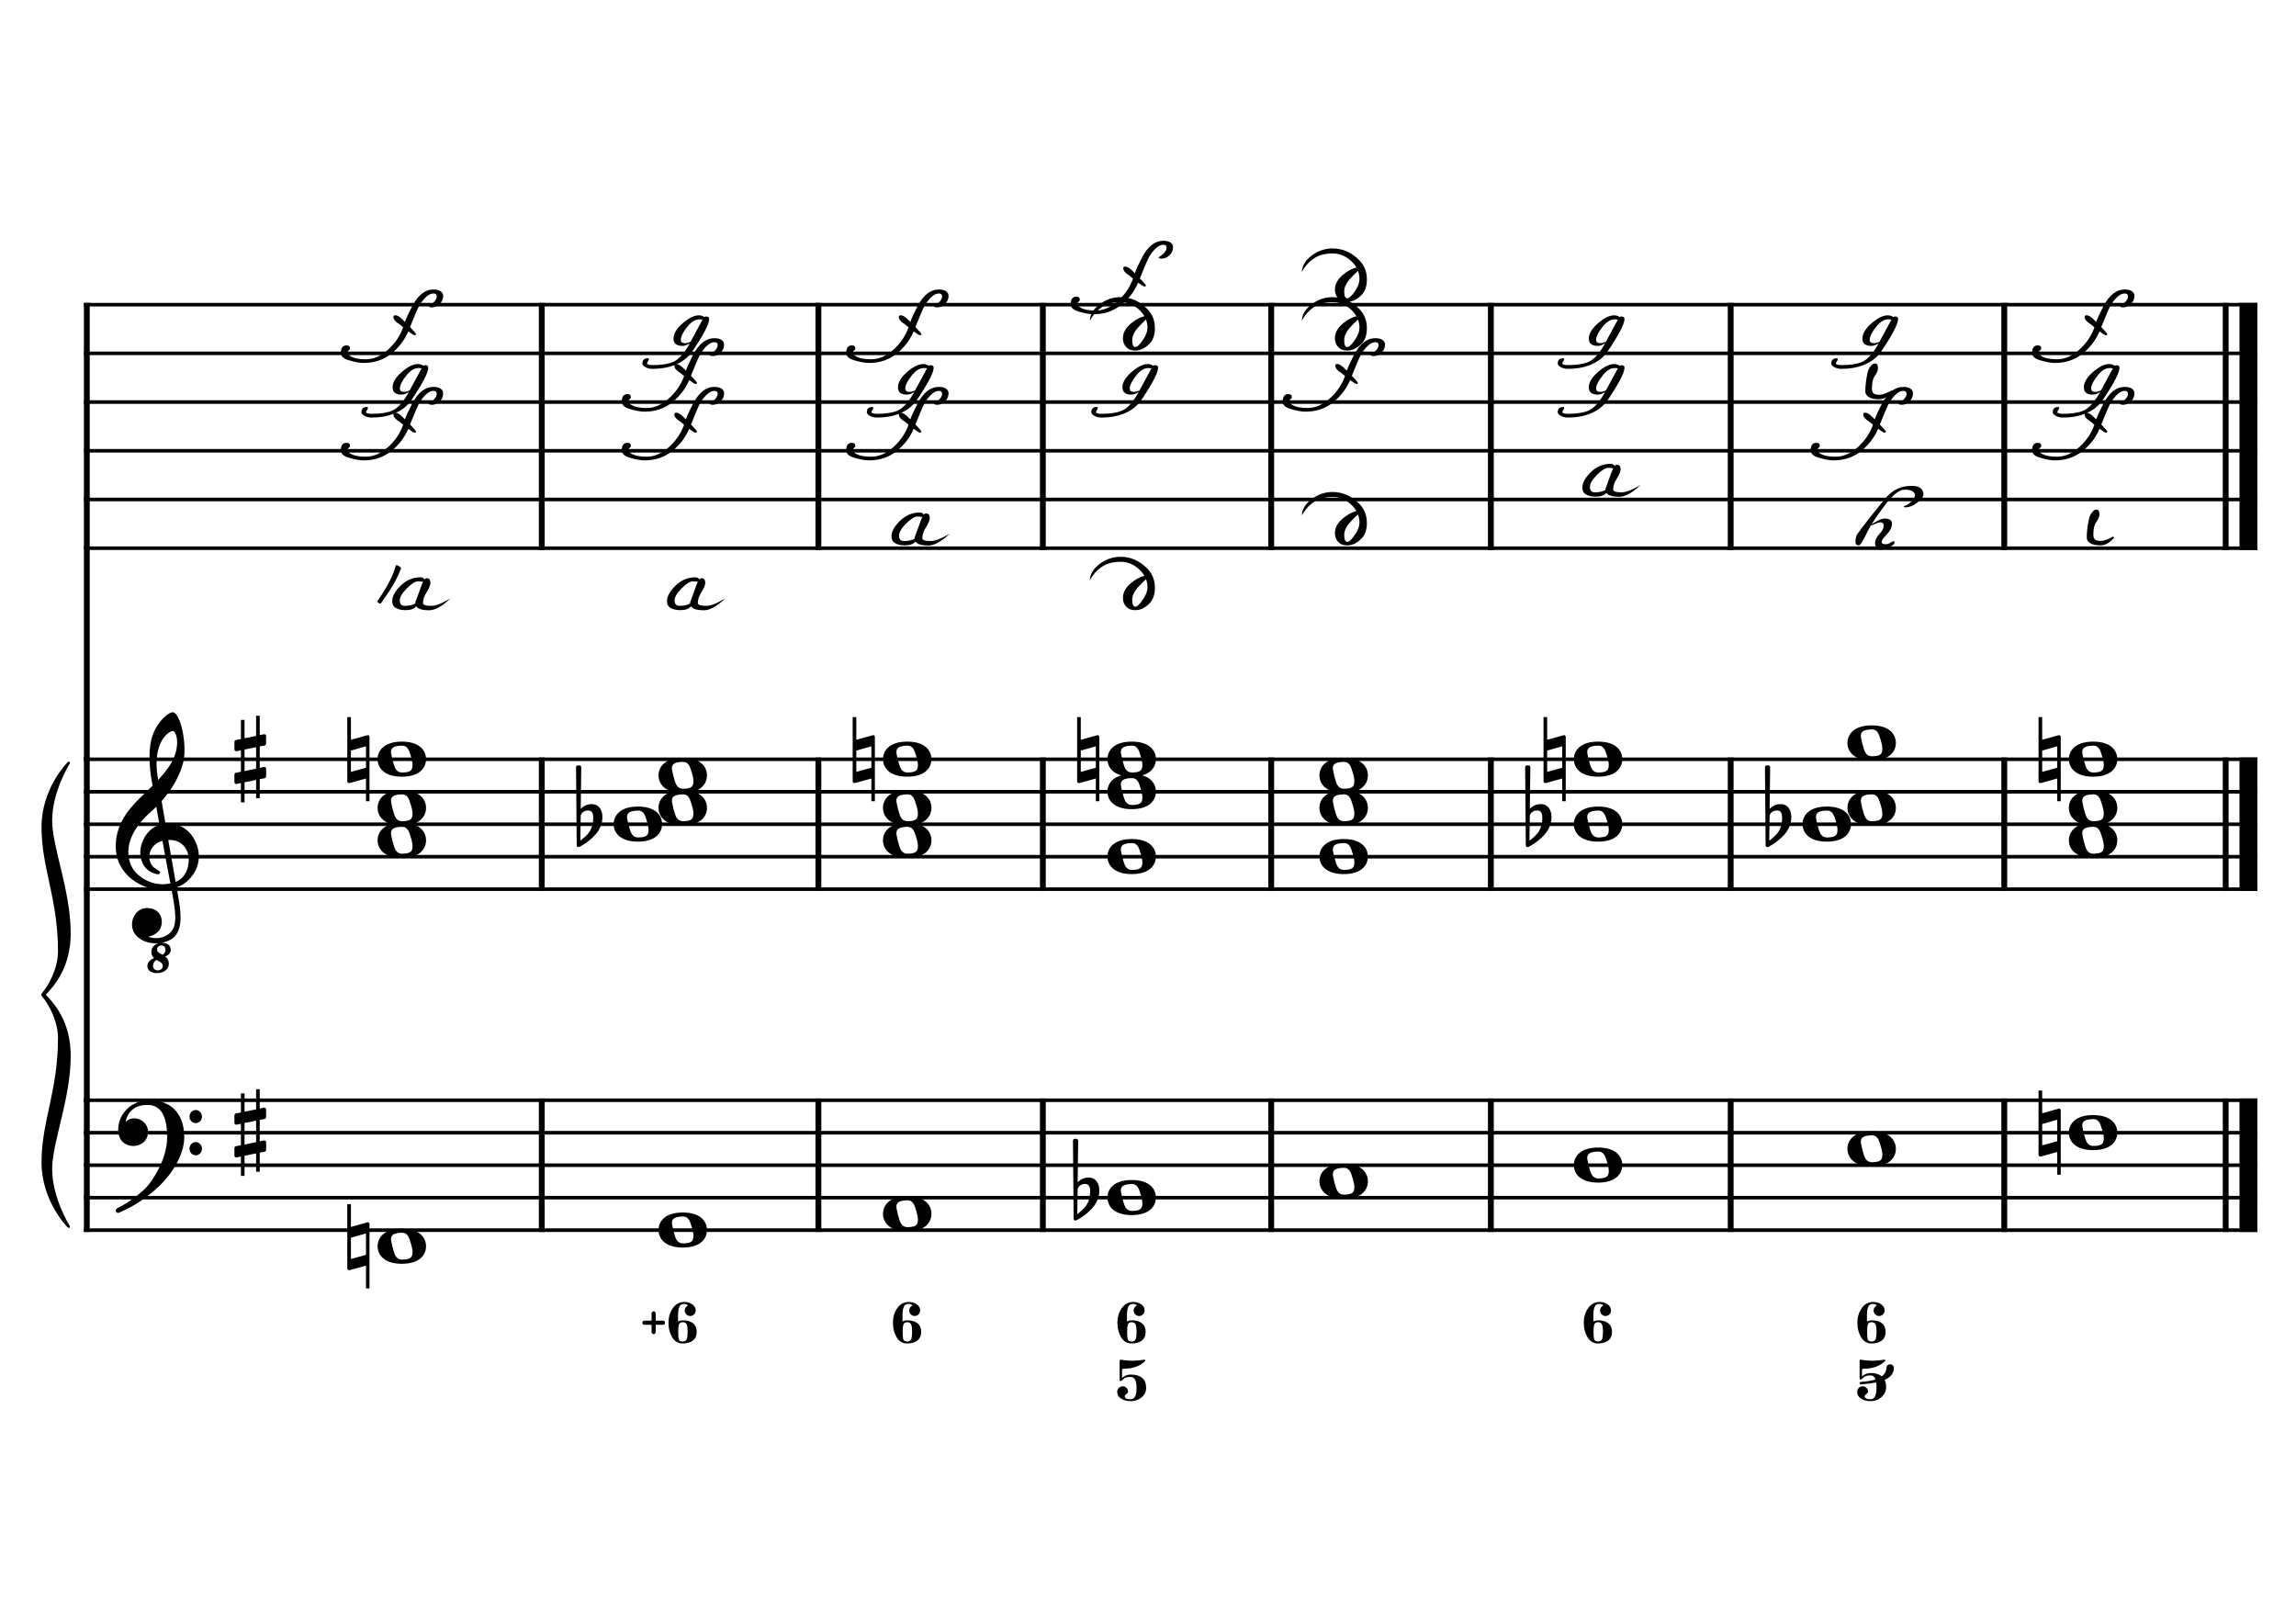 <?xml version="1.0" encoding="UTF-8" standalone="no"?>
<svg width="4209.44px" height="2976.38px" viewBox="0 0 4209.44 2976.38"
 xmlns="http://www.w3.org/2000/svg" xmlns:xlink="http://www.w3.org/1999/xlink" version="1.2" baseProfile="tiny">
<title>SolMajeur (25)</title>
<desc>Generated by MuseScore 3.6.2</desc>
<polyline class="StaffLines" fill="none" stroke="#000000" stroke-width="6.55" stroke-linejoin="bevel" points="153.819,558.425 4138.58,558.425"/>
<polyline class="StaffLines" fill="none" stroke="#000000" stroke-width="6.55" stroke-linejoin="bevel" points="153.819,647.717 4138.58,647.717"/>
<polyline class="StaffLines" fill="none" stroke="#000000" stroke-width="6.55" stroke-linejoin="bevel" points="153.819,737.008 4138.58,737.008"/>
<polyline class="StaffLines" fill="none" stroke="#000000" stroke-width="6.55" stroke-linejoin="bevel" points="153.819,826.299 4138.58,826.299"/>
<polyline class="StaffLines" fill="none" stroke="#000000" stroke-width="6.55" stroke-linejoin="bevel" points="153.819,915.591 4138.58,915.591"/>
<polyline class="StaffLines" fill="none" stroke="#000000" stroke-width="6.55" stroke-linejoin="bevel" points="153.819,1004.88 4138.58,1004.88"/>
<polyline class="StaffLines" fill="none" stroke="#000000" stroke-width="6.55" stroke-linejoin="bevel" points="153.819,1391.81 4138.58,1391.81"/>
<polyline class="StaffLines" fill="none" stroke="#000000" stroke-width="6.55" stroke-linejoin="bevel" points="153.819,1451.34 4138.58,1451.34"/>
<polyline class="StaffLines" fill="none" stroke="#000000" stroke-width="6.55" stroke-linejoin="bevel" points="153.819,1510.87 4138.58,1510.87"/>
<polyline class="StaffLines" fill="none" stroke="#000000" stroke-width="6.55" stroke-linejoin="bevel" points="153.819,1570.39 4138.58,1570.39"/>
<polyline class="StaffLines" fill="none" stroke="#000000" stroke-width="6.55" stroke-linejoin="bevel" points="153.819,1629.92 4138.58,1629.92"/>
<polyline class="StaffLines" fill="none" stroke="#000000" stroke-width="6.55" stroke-linejoin="bevel" points="153.819,2016.85 4138.58,2016.85"/>
<polyline class="StaffLines" fill="none" stroke="#000000" stroke-width="6.55" stroke-linejoin="bevel" points="153.819,2076.38 4138.58,2076.38"/>
<polyline class="StaffLines" fill="none" stroke="#000000" stroke-width="6.55" stroke-linejoin="bevel" points="153.819,2135.91 4138.58,2135.91"/>
<polyline class="StaffLines" fill="none" stroke="#000000" stroke-width="6.55" stroke-linejoin="bevel" points="153.819,2195.43 4138.58,2195.43"/>
<polyline class="StaffLines" fill="none" stroke="#000000" stroke-width="6.55" stroke-linejoin="bevel" points="153.819,2254.96 4138.58,2254.96"/>
<polyline class="BarLine" fill="none" stroke="#000000" stroke-width="10.71" stroke-linejoin="bevel" points="159.176,2013.58 159.176,2258.23"/>
<polyline class="BarLine" fill="none" stroke="#000000" stroke-width="10.71" stroke-linejoin="bevel" points="993.266,2013.58 993.266,2258.23"/>
<polyline class="BarLine" fill="none" stroke="#000000" stroke-width="10.71" stroke-linejoin="bevel" points="1500.4,2013.58 1500.4,2258.23"/>
<polyline class="BarLine" fill="none" stroke="#000000" stroke-width="10.71" stroke-linejoin="bevel" points="1911.94,2013.58 1911.94,2258.23"/>
<polyline class="BarLine" fill="none" stroke="#000000" stroke-width="10.71" stroke-linejoin="bevel" points="2330.59,2013.58 2330.59,2258.23"/>
<polyline class="BarLine" fill="none" stroke="#000000" stroke-width="10.71" stroke-linejoin="bevel" points="2733.32,2013.58 2733.32,2258.23"/>
<polyline class="BarLine" fill="none" stroke="#000000" stroke-width="10.71" stroke-linejoin="bevel" points="3172.99,2013.58 3172.99,2258.23"/>
<polyline class="BarLine" fill="none" stroke="#000000" stroke-width="10.71" stroke-linejoin="bevel" points="3674.57,2013.58 3674.57,2258.23"/>
<polyline class="BarLine" fill="none" stroke="#000000" stroke-width="10.71" stroke-linejoin="bevel" points="4080.54,2013.58 4080.54,2258.23"/>
<polyline class="BarLine" fill="none" stroke="#000000" stroke-width="32.74" stroke-linejoin="bevel" points="4122.21,2013.58 4122.21,2258.23"/>
<polyline class="BarLine" fill="none" stroke="#000000" stroke-width="10.71" stroke-linejoin="bevel" points="159.176,1388.54 159.176,2016.85"/>
<polyline class="BarLine" fill="none" stroke="#000000" stroke-width="10.71" stroke-linejoin="bevel" points="993.266,1388.54 993.266,1633.2"/>
<polyline class="BarLine" fill="none" stroke="#000000" stroke-width="10.71" stroke-linejoin="bevel" points="1500.4,1388.54 1500.4,1633.2"/>
<polyline class="BarLine" fill="none" stroke="#000000" stroke-width="10.71" stroke-linejoin="bevel" points="1911.94,1388.54 1911.94,1633.2"/>
<polyline class="BarLine" fill="none" stroke="#000000" stroke-width="10.71" stroke-linejoin="bevel" points="2330.59,1388.54 2330.59,1633.2"/>
<polyline class="BarLine" fill="none" stroke="#000000" stroke-width="10.71" stroke-linejoin="bevel" points="2733.32,1388.54 2733.32,1633.2"/>
<polyline class="BarLine" fill="none" stroke="#000000" stroke-width="10.71" stroke-linejoin="bevel" points="3172.99,1388.54 3172.99,1633.2"/>
<polyline class="BarLine" fill="none" stroke="#000000" stroke-width="10.71" stroke-linejoin="bevel" points="3674.57,1388.54 3674.57,1633.2"/>
<polyline class="BarLine" fill="none" stroke="#000000" stroke-width="10.71" stroke-linejoin="bevel" points="4080.54,1388.54 4080.54,1633.2"/>
<polyline class="BarLine" fill="none" stroke="#000000" stroke-width="32.74" stroke-linejoin="bevel" points="4122.21,1388.54 4122.21,1633.2"/>
<polyline class="BarLine" fill="none" stroke="#000000" stroke-width="10.71" stroke-linejoin="bevel" points="159.176,555.151 159.176,1391.81"/>
<polyline class="BarLine" fill="none" stroke="#000000" stroke-width="10.71" stroke-linejoin="bevel" points="993.266,555.151 993.266,1008.16"/>
<polyline class="BarLine" fill="none" stroke="#000000" stroke-width="10.71" stroke-linejoin="bevel" points="1500.4,555.151 1500.4,1008.16"/>
<polyline class="BarLine" fill="none" stroke="#000000" stroke-width="10.71" stroke-linejoin="bevel" points="1911.94,555.151 1911.94,1008.16"/>
<polyline class="BarLine" fill="none" stroke="#000000" stroke-width="10.71" stroke-linejoin="bevel" points="2330.59,555.151 2330.59,1008.16"/>
<polyline class="BarLine" fill="none" stroke="#000000" stroke-width="10.71" stroke-linejoin="bevel" points="2733.32,555.151 2733.32,1008.16"/>
<polyline class="BarLine" fill="none" stroke="#000000" stroke-width="10.71" stroke-linejoin="bevel" points="3172.99,555.151 3172.99,1008.16"/>
<polyline class="BarLine" fill="none" stroke="#000000" stroke-width="10.71" stroke-linejoin="bevel" points="3674.57,555.151 3674.57,1008.16"/>
<polyline class="BarLine" fill="none" stroke="#000000" stroke-width="10.71" stroke-linejoin="bevel" points="4080.54,555.151 4080.54,1008.16"/>
<polyline class="BarLine" fill="none" stroke="#000000" stroke-width="32.74" stroke-linejoin="bevel" points="4122.21,555.151 4122.21,1008.16"/>
<path class="Accidental" transform="matrix(2.381,0,0,2.381,636.699,2284.72)" d="M16.6,-18.3 C16.4,-18.5 16.1,-18.6 15.8,-18.6 C15.7,-18.6 15.5,-18.5 15.4,-18.5 L2.8,-15 L2.8,-32.5 L0,-32.5 L0,17 C0,17.8 0.6,18.3 1.4,18.3 L1.8,18.3 L14.4,14.8 L14.4,32.3 L17.1,32.3 L17.1,-17.2 C17.1,-17.6 16.9,-18.1 16.6,-18.3 M14.4,6.5 L2.8,9.7 L2.8,-6.7 L14.4,-10 L14.4,6.5 "/>
<path class="Accidental" transform="matrix(2.381,0,0,2.381,1967.17,2195.43)" d="M20.1,-7.9 C19.5,-11.8 17.1,-15.5 12,-15.5 C7,-15.5 4.1,-12.4 3.6,-11.8 L4,-43.9 C4,-44.7 3.4,-45.3 2.6,-45.3 L1.4,-45.3 C0.6,-45.3 0,-44.7 0,-43.9 L0.5,16.2 C0.5,17 1.1,17.6 1.9,17.6 C2.1,17.6 2.5,17.5 2.7,17.4 C3.1,17.2 9.6,14 15,7.9 C18.8,3.6 20.3,-1.3 20.3,-5.4 C20.3,-6.3 20.2,-7.1 20.1,-7.9 M13.2,-4 C13.2,-2.5 12.8,2.1 10.3,5.9 C8.6,8.5 5.2,11.2 3.3,12.7 L3.6,-6.8 C3.8,-7.7 5.3,-10.6 9.3,-10.6 C12.9,-10.6 13.2,-7.2 13.2,-5.1 L13.2,-4 "/>
<path class="Accidental" transform="matrix(2.381,0,0,2.381,3737.43,2076.38)" d="M16.6,-18.3 C16.4,-18.5 16.1,-18.6 15.8,-18.6 C15.7,-18.6 15.5,-18.5 15.4,-18.5 L2.8,-15 L2.8,-32.5 L0,-32.5 L0,17 C0,17.8 0.6,18.3 1.4,18.3 L1.8,18.3 L14.4,14.8 L14.4,32.3 L17.1,32.3 L17.1,-17.2 C17.1,-17.6 16.9,-18.1 16.6,-18.3 M14.4,6.5 L2.8,9.7 L2.8,-6.7 L14.4,-10 L14.4,6.5 "/>
<path class="Accidental" transform="matrix(2.381,0,0,2.381,636.699,1391.81)" d="M16.6,-18.3 C16.4,-18.5 16.1,-18.6 15.8,-18.6 C15.7,-18.6 15.5,-18.5 15.4,-18.5 L2.8,-15 L2.8,-32.5 L0,-32.5 L0,17 C0,17.8 0.6,18.3 1.4,18.3 L1.8,18.3 L14.4,14.8 L14.4,32.3 L17.1,32.3 L17.1,-17.2 C17.1,-17.6 16.9,-18.1 16.6,-18.3 M14.4,6.5 L2.8,9.7 L2.8,-6.7 L14.4,-10 L14.4,6.5 "/>
<path class="Accidental" transform="matrix(2.381,0,0,2.381,1056.13,1510.87)" d="M20.1,-7.9 C19.5,-11.8 17.1,-15.5 12,-15.5 C7,-15.5 4.1,-12.4 3.6,-11.8 L4,-43.9 C4,-44.7 3.4,-45.3 2.6,-45.3 L1.4,-45.3 C0.6,-45.3 0,-44.7 0,-43.9 L0.5,16.2 C0.5,17 1.1,17.6 1.9,17.6 C2.1,17.6 2.5,17.5 2.7,17.4 C3.1,17.2 9.6,14 15,7.9 C18.8,3.6 20.3,-1.3 20.3,-5.4 C20.3,-6.3 20.2,-7.1 20.1,-7.9 M13.2,-4 C13.2,-2.5 12.8,2.1 10.3,5.9 C8.6,8.5 5.2,11.2 3.3,12.7 L3.6,-6.8 C3.8,-7.7 5.3,-10.6 9.3,-10.6 C12.9,-10.6 13.2,-7.2 13.2,-5.1 L13.2,-4 "/>
<path class="Accidental" transform="matrix(2.381,0,0,2.381,1563.27,1391.81)" d="M16.6,-18.3 C16.4,-18.5 16.1,-18.6 15.8,-18.6 C15.7,-18.6 15.5,-18.5 15.4,-18.5 L2.8,-15 L2.8,-32.5 L0,-32.5 L0,17 C0,17.8 0.6,18.3 1.4,18.3 L1.8,18.3 L14.4,14.8 L14.4,32.3 L17.1,32.3 L17.1,-17.2 C17.1,-17.6 16.9,-18.1 16.6,-18.3 M14.4,6.5 L2.8,9.7 L2.8,-6.7 L14.4,-10 L14.4,6.5 "/>
<path class="Accidental" transform="matrix(2.381,0,0,2.381,1974.8,1391.81)" d="M16.6,-18.3 C16.4,-18.5 16.1,-18.6 15.8,-18.6 C15.7,-18.6 15.5,-18.5 15.4,-18.5 L2.8,-15 L2.8,-32.5 L0,-32.5 L0,17 C0,17.8 0.6,18.3 1.4,18.3 L1.8,18.3 L14.4,14.8 L14.4,32.3 L17.1,32.3 L17.1,-17.2 C17.1,-17.6 16.9,-18.1 16.6,-18.3 M14.4,6.5 L2.8,9.7 L2.8,-6.7 L14.4,-10 L14.4,6.5 "/>
<path class="Accidental" transform="matrix(2.381,0,0,2.381,2796.18,1510.87)" d="M20.1,-7.9 C19.5,-11.8 17.1,-15.5 12,-15.5 C7,-15.5 4.1,-12.4 3.6,-11.8 L4,-43.9 C4,-44.7 3.4,-45.3 2.6,-45.3 L1.4,-45.3 C0.6,-45.3 0,-44.7 0,-43.9 L0.5,16.2 C0.5,17 1.1,17.6 1.9,17.6 C2.1,17.6 2.5,17.5 2.7,17.4 C3.1,17.2 9.6,14 15,7.9 C18.8,3.6 20.3,-1.3 20.3,-5.4 C20.3,-6.3 20.2,-7.1 20.1,-7.9 M13.2,-4 C13.2,-2.5 12.8,2.1 10.3,5.9 C8.6,8.5 5.2,11.2 3.3,12.7 L3.6,-6.8 C3.8,-7.7 5.3,-10.6 9.3,-10.6 C12.9,-10.6 13.2,-7.2 13.2,-5.1 L13.2,-4 "/>
<path class="Accidental" transform="matrix(2.381,0,0,2.381,2829.88,1391.81)" d="M16.6,-18.3 C16.4,-18.5 16.1,-18.6 15.8,-18.6 C15.7,-18.6 15.5,-18.5 15.4,-18.5 L2.8,-15 L2.8,-32.5 L0,-32.5 L0,17 C0,17.8 0.6,18.3 1.4,18.3 L1.8,18.3 L14.4,14.8 L14.4,32.3 L17.1,32.3 L17.1,-17.2 C17.1,-17.6 16.9,-18.1 16.6,-18.3 M14.4,6.5 L2.8,9.7 L2.8,-6.7 L14.4,-10 L14.4,6.5 "/>
<path class="Accidental" transform="matrix(2.381,0,0,2.381,3235.85,1510.87)" d="M20.1,-7.9 C19.5,-11.8 17.1,-15.5 12,-15.5 C7,-15.5 4.1,-12.4 3.6,-11.8 L4,-43.9 C4,-44.7 3.4,-45.3 2.6,-45.3 L1.4,-45.3 C0.6,-45.3 0,-44.7 0,-43.9 L0.5,16.2 C0.5,17 1.1,17.6 1.9,17.6 C2.1,17.6 2.5,17.5 2.7,17.4 C3.1,17.2 9.6,14 15,7.9 C18.8,3.6 20.3,-1.3 20.3,-5.4 C20.3,-6.3 20.2,-7.1 20.1,-7.9 M13.2,-4 C13.2,-2.5 12.8,2.1 10.3,5.9 C8.6,8.5 5.2,11.2 3.3,12.7 L3.6,-6.8 C3.8,-7.7 5.3,-10.6 9.3,-10.6 C12.9,-10.6 13.2,-7.2 13.2,-5.1 L13.2,-4 "/>
<path class="Accidental" transform="matrix(2.381,0,0,2.381,3737.43,1391.81)" d="M16.6,-18.3 C16.4,-18.5 16.1,-18.6 15.8,-18.6 C15.7,-18.6 15.5,-18.5 15.4,-18.5 L2.8,-15 L2.8,-32.5 L0,-32.5 L0,17 C0,17.8 0.6,18.3 1.4,18.3 L1.8,18.3 L14.4,14.8 L14.4,32.3 L17.1,32.3 L17.1,-17.2 C17.1,-17.6 16.9,-18.1 16.6,-18.3 M14.4,6.5 L2.8,9.7 L2.8,-6.7 L14.4,-10 L14.4,6.5 "/>
<path class="Note" transform="matrix(2.381,0,0,2.381,692.283,2284.72)" d="M18.7,-13.6 C4.9,-13.6 0,-6.6 0,-0.1 C0,6.4 4.9,13.4 18.7,13.4 C32.5,13.4 37.3,6.4 37.3,-0.1 C37.3,-6.6 32.5,-13.6 18.7,-13.6 M10.4,-4.5 C10.3,-4.9 10.3,-5.3 10.3,-5.7 C10.3,-6.5 10.5,-7.3 10.9,-8 C11.6,-9 12.8,-9.7 14.3,-10 C15.6,-10.3 16.3,-10.5 18.9,-10.5 L19,-10.5 C23,-10.5 24.3,-6.8 25.4,-3 L25.7,-2 C26.5,0.6 26.9,2.8 26.9,4.5 C26.9,5.7 26.7,6.8 26.3,7.6 C25.7,8.7 24.7,9.4 23,9.8 C22.1,10 20.6,10.1 20.6,10.1 C20.1,10.1 19.7,10.2 19.3,10.2 C16.1,10.2 14.1,9 12.7,4.7 C11.5,1 11.3,-0.1 10.4,-4.5"/>
<path class="Note" transform="matrix(2.381,0,0,2.381,1207.32,2254.96)" d="M18.7,-13.6 C4.9,-13.6 0,-6.6 0,-0.1 C0,6.4 4.9,13.4 18.7,13.4 C32.5,13.4 37.3,6.4 37.3,-0.1 C37.3,-6.6 32.5,-13.6 18.7,-13.6 M10.4,-4.5 C10.3,-4.9 10.3,-5.3 10.3,-5.7 C10.3,-6.5 10.5,-7.3 10.9,-8 C11.6,-9 12.8,-9.7 14.3,-10 C15.6,-10.3 16.3,-10.5 18.9,-10.5 L19,-10.5 C23,-10.5 24.3,-6.8 25.4,-3 L25.7,-2 C26.5,0.6 26.9,2.8 26.9,4.5 C26.9,5.7 26.7,6.8 26.3,7.6 C25.7,8.7 24.7,9.4 23,9.8 C22.1,10 20.6,10.1 20.6,10.1 C20.1,10.1 19.7,10.2 19.3,10.2 C16.1,10.2 14.1,9 12.7,4.7 C11.5,1 11.3,-0.1 10.4,-4.5"/>
<path class="Note" transform="matrix(2.381,0,0,2.381,1618.85,2225.2)" d="M18.7,-13.6 C4.9,-13.6 0,-6.6 0,-0.1 C0,6.4 4.9,13.4 18.7,13.4 C32.5,13.4 37.3,6.4 37.3,-0.1 C37.3,-6.6 32.5,-13.6 18.7,-13.6 M10.4,-4.5 C10.3,-4.9 10.3,-5.3 10.3,-5.7 C10.3,-6.5 10.5,-7.3 10.9,-8 C11.6,-9 12.8,-9.7 14.3,-10 C15.6,-10.3 16.3,-10.5 18.9,-10.5 L19,-10.5 C23,-10.5 24.3,-6.8 25.4,-3 L25.7,-2 C26.5,0.6 26.9,2.8 26.9,4.5 C26.9,5.7 26.7,6.8 26.3,7.6 C25.7,8.7 24.7,9.4 23,9.8 C22.1,10 20.6,10.1 20.6,10.1 C20.1,10.1 19.7,10.2 19.3,10.2 C16.1,10.2 14.1,9 12.7,4.7 C11.5,1 11.3,-0.1 10.4,-4.5"/>
<path class="Note" transform="matrix(2.381,0,0,2.381,2030.39,2195.43)" d="M18.7,-13.6 C4.9,-13.6 0,-6.6 0,-0.1 C0,6.4 4.9,13.4 18.7,13.4 C32.5,13.4 37.3,6.4 37.3,-0.1 C37.3,-6.6 32.5,-13.6 18.7,-13.6 M10.4,-4.5 C10.3,-4.9 10.3,-5.3 10.3,-5.7 C10.3,-6.5 10.5,-7.3 10.9,-8 C11.6,-9 12.8,-9.7 14.3,-10 C15.6,-10.3 16.3,-10.5 18.9,-10.5 L19,-10.5 C23,-10.5 24.3,-6.8 25.4,-3 L25.7,-2 C26.5,0.6 26.9,2.8 26.9,4.5 C26.9,5.7 26.7,6.8 26.3,7.6 C25.7,8.7 24.7,9.4 23,9.8 C22.1,10 20.6,10.1 20.6,10.1 C20.1,10.1 19.7,10.2 19.3,10.2 C16.1,10.2 14.1,9 12.7,4.7 C11.5,1 11.3,-0.1 10.4,-4.5"/>
<path class="Note" transform="matrix(2.381,0,0,2.381,2419.05,2165.67)" d="M18.7,-13.6 C4.9,-13.6 0,-6.6 0,-0.1 C0,6.4 4.9,13.4 18.7,13.4 C32.5,13.4 37.3,6.4 37.3,-0.1 C37.3,-6.6 32.5,-13.6 18.7,-13.6 M10.4,-4.5 C10.3,-4.9 10.3,-5.3 10.3,-5.7 C10.3,-6.5 10.5,-7.3 10.9,-8 C11.6,-9 12.8,-9.7 14.3,-10 C15.6,-10.3 16.3,-10.5 18.9,-10.5 L19,-10.5 C23,-10.5 24.3,-6.8 25.4,-3 L25.7,-2 C26.5,0.6 26.9,2.8 26.9,4.5 C26.9,5.7 26.7,6.8 26.3,7.6 C25.7,8.7 24.7,9.4 23,9.8 C22.1,10 20.6,10.1 20.6,10.1 C20.1,10.1 19.7,10.2 19.3,10.2 C16.1,10.2 14.1,9 12.7,4.7 C11.5,1 11.3,-0.1 10.4,-4.5"/>
<path class="Note" transform="matrix(2.381,0,0,2.381,2885.46,2135.91)" d="M18.7,-13.6 C4.9,-13.6 0,-6.6 0,-0.1 C0,6.4 4.9,13.4 18.7,13.4 C32.5,13.4 37.3,6.4 37.3,-0.1 C37.3,-6.6 32.5,-13.6 18.7,-13.6 M10.4,-4.5 C10.3,-4.9 10.3,-5.3 10.3,-5.7 C10.3,-6.5 10.5,-7.3 10.9,-8 C11.6,-9 12.8,-9.7 14.3,-10 C15.6,-10.3 16.3,-10.5 18.9,-10.5 L19,-10.5 C23,-10.5 24.3,-6.8 25.4,-3 L25.7,-2 C26.5,0.6 26.9,2.8 26.9,4.5 C26.9,5.7 26.7,6.8 26.3,7.6 C25.7,8.7 24.7,9.4 23,9.8 C22.1,10 20.6,10.1 20.6,10.1 C20.1,10.1 19.7,10.2 19.3,10.2 C16.1,10.2 14.1,9 12.7,4.7 C11.5,1 11.3,-0.1 10.4,-4.5"/>
<path class="Note" transform="matrix(2.381,0,0,2.381,3387.04,2106.14)" d="M18.7,-13.6 C4.9,-13.6 0,-6.6 0,-0.1 C0,6.4 4.9,13.4 18.7,13.4 C32.5,13.4 37.3,6.4 37.3,-0.1 C37.3,-6.6 32.5,-13.6 18.7,-13.6 M10.4,-4.5 C10.3,-4.9 10.3,-5.3 10.3,-5.7 C10.3,-6.5 10.5,-7.3 10.9,-8 C11.6,-9 12.8,-9.7 14.3,-10 C15.6,-10.3 16.3,-10.5 18.9,-10.5 L19,-10.5 C23,-10.5 24.3,-6.8 25.4,-3 L25.7,-2 C26.5,0.6 26.9,2.8 26.9,4.5 C26.9,5.7 26.7,6.8 26.3,7.6 C25.7,8.7 24.7,9.4 23,9.8 C22.1,10 20.6,10.1 20.6,10.1 C20.1,10.1 19.7,10.2 19.3,10.2 C16.1,10.2 14.1,9 12.7,4.7 C11.5,1 11.3,-0.1 10.4,-4.5"/>
<path class="Note" transform="matrix(2.381,0,0,2.381,3793.02,2076.38)" d="M18.7,-13.6 C4.9,-13.6 0,-6.6 0,-0.1 C0,6.4 4.9,13.4 18.7,13.4 C32.5,13.4 37.3,6.4 37.3,-0.1 C37.3,-6.6 32.5,-13.6 18.7,-13.6 M10.4,-4.5 C10.3,-4.9 10.3,-5.3 10.3,-5.7 C10.3,-6.5 10.5,-7.3 10.9,-8 C11.6,-9 12.8,-9.7 14.3,-10 C15.6,-10.3 16.3,-10.5 18.9,-10.5 L19,-10.5 C23,-10.5 24.3,-6.8 25.4,-3 L25.7,-2 C26.5,0.6 26.9,2.8 26.9,4.5 C26.9,5.7 26.7,6.8 26.3,7.6 C25.7,8.7 24.7,9.4 23,9.8 C22.1,10 20.6,10.1 20.6,10.1 C20.1,10.1 19.7,10.2 19.3,10.2 C16.1,10.2 14.1,9 12.7,4.7 C11.5,1 11.3,-0.1 10.4,-4.5"/>
<path class="Note" transform="matrix(2.381,0,0,2.381,692.283,1540.63)" d="M18.7,-13.6 C4.9,-13.6 0,-6.6 0,-0.1 C0,6.4 4.9,13.4 18.7,13.4 C32.5,13.4 37.3,6.4 37.3,-0.1 C37.3,-6.6 32.5,-13.6 18.7,-13.6 M10.4,-4.5 C10.3,-4.9 10.3,-5.3 10.3,-5.7 C10.3,-6.5 10.5,-7.3 10.9,-8 C11.6,-9 12.8,-9.7 14.3,-10 C15.6,-10.3 16.3,-10.5 18.9,-10.5 L19,-10.5 C23,-10.5 24.3,-6.8 25.4,-3 L25.7,-2 C26.5,0.6 26.9,2.8 26.9,4.5 C26.9,5.7 26.7,6.8 26.3,7.6 C25.7,8.7 24.7,9.4 23,9.8 C22.1,10 20.6,10.1 20.6,10.1 C20.1,10.1 19.7,10.2 19.3,10.2 C16.1,10.2 14.1,9 12.7,4.7 C11.5,1 11.3,-0.1 10.4,-4.5"/>
<path class="Note" transform="matrix(2.381,0,0,2.381,692.283,1481.1)" d="M18.7,-13.6 C4.9,-13.6 0,-6.6 0,-0.1 C0,6.4 4.9,13.4 18.7,13.4 C32.5,13.4 37.3,6.4 37.3,-0.1 C37.3,-6.6 32.5,-13.6 18.7,-13.6 M10.4,-4.5 C10.3,-4.9 10.3,-5.3 10.3,-5.7 C10.3,-6.5 10.5,-7.3 10.9,-8 C11.6,-9 12.8,-9.7 14.3,-10 C15.6,-10.3 16.3,-10.5 18.9,-10.5 L19,-10.5 C23,-10.5 24.3,-6.8 25.4,-3 L25.7,-2 C26.5,0.6 26.9,2.8 26.9,4.5 C26.9,5.7 26.7,6.8 26.3,7.6 C25.7,8.7 24.7,9.4 23,9.8 C22.1,10 20.6,10.1 20.6,10.1 C20.1,10.1 19.7,10.2 19.3,10.2 C16.1,10.2 14.1,9 12.7,4.7 C11.5,1 11.3,-0.1 10.4,-4.5"/>
<path class="Note" transform="matrix(2.381,0,0,2.381,692.283,1391.81)" d="M18.7,-13.6 C4.9,-13.6 0,-6.6 0,-0.1 C0,6.4 4.9,13.4 18.7,13.4 C32.5,13.4 37.3,6.4 37.3,-0.1 C37.3,-6.6 32.5,-13.6 18.7,-13.6 M10.4,-4.5 C10.3,-4.9 10.3,-5.3 10.3,-5.7 C10.3,-6.5 10.5,-7.3 10.9,-8 C11.6,-9 12.8,-9.7 14.3,-10 C15.6,-10.3 16.3,-10.5 18.9,-10.5 L19,-10.5 C23,-10.5 24.3,-6.8 25.4,-3 L25.7,-2 C26.5,0.6 26.9,2.8 26.9,4.5 C26.9,5.7 26.7,6.8 26.3,7.6 C25.7,8.7 24.7,9.4 23,9.8 C22.1,10 20.6,10.1 20.6,10.1 C20.1,10.1 19.7,10.2 19.3,10.2 C16.1,10.2 14.1,9 12.7,4.7 C11.5,1 11.3,-0.1 10.4,-4.5"/>
<path class="Note" transform="matrix(2.381,0,0,2.381,1125.06,1510.87)" d="M18.7,-13.6 C4.9,-13.6 0,-6.6 0,-0.1 C0,6.4 4.9,13.4 18.7,13.4 C32.5,13.4 37.3,6.4 37.3,-0.1 C37.3,-6.6 32.5,-13.6 18.7,-13.6 M10.4,-4.5 C10.3,-4.9 10.3,-5.3 10.3,-5.7 C10.3,-6.5 10.5,-7.3 10.9,-8 C11.6,-9 12.8,-9.7 14.3,-10 C15.6,-10.3 16.3,-10.5 18.9,-10.5 L19,-10.5 C23,-10.5 24.3,-6.8 25.4,-3 L25.7,-2 C26.5,0.6 26.9,2.8 26.9,4.5 C26.9,5.7 26.7,6.8 26.3,7.6 C25.7,8.7 24.7,9.4 23,9.8 C22.1,10 20.6,10.1 20.6,10.1 C20.1,10.1 19.7,10.2 19.3,10.2 C16.1,10.2 14.1,9 12.7,4.7 C11.5,1 11.3,-0.1 10.4,-4.5"/>
<path class="Note" transform="matrix(2.381,0,0,2.381,1207.32,1481.1)" d="M18.7,-13.6 C4.9,-13.6 0,-6.6 0,-0.1 C0,6.4 4.9,13.4 18.7,13.4 C32.5,13.4 37.3,6.4 37.3,-0.1 C37.3,-6.6 32.5,-13.6 18.7,-13.6 M10.4,-4.5 C10.3,-4.9 10.3,-5.3 10.3,-5.7 C10.3,-6.5 10.5,-7.3 10.9,-8 C11.6,-9 12.8,-9.7 14.3,-10 C15.6,-10.3 16.3,-10.5 18.9,-10.5 L19,-10.5 C23,-10.5 24.3,-6.8 25.4,-3 L25.7,-2 C26.5,0.6 26.9,2.8 26.9,4.5 C26.9,5.7 26.7,6.8 26.3,7.6 C25.7,8.7 24.7,9.4 23,9.8 C22.1,10 20.6,10.1 20.6,10.1 C20.1,10.1 19.7,10.2 19.3,10.2 C16.1,10.2 14.1,9 12.7,4.7 C11.5,1 11.3,-0.1 10.4,-4.5"/>
<path class="Note" transform="matrix(2.381,0,0,2.381,1207.32,1421.57)" d="M18.7,-13.6 C4.9,-13.6 0,-6.6 0,-0.1 C0,6.4 4.9,13.4 18.7,13.4 C32.5,13.4 37.3,6.4 37.3,-0.1 C37.3,-6.6 32.5,-13.6 18.7,-13.6 M10.4,-4.5 C10.3,-4.9 10.3,-5.3 10.3,-5.7 C10.3,-6.5 10.5,-7.3 10.9,-8 C11.6,-9 12.8,-9.7 14.3,-10 C15.6,-10.3 16.3,-10.5 18.9,-10.5 L19,-10.5 C23,-10.5 24.3,-6.8 25.4,-3 L25.7,-2 C26.5,0.6 26.9,2.8 26.9,4.5 C26.9,5.7 26.7,6.8 26.3,7.6 C25.7,8.7 24.7,9.4 23,9.8 C22.1,10 20.6,10.1 20.6,10.1 C20.1,10.1 19.7,10.2 19.3,10.2 C16.1,10.2 14.1,9 12.7,4.7 C11.5,1 11.3,-0.1 10.4,-4.5"/>
<path class="Note" transform="matrix(2.381,0,0,2.381,1618.85,1540.63)" d="M18.7,-13.6 C4.9,-13.6 0,-6.6 0,-0.1 C0,6.4 4.9,13.4 18.7,13.4 C32.5,13.4 37.3,6.4 37.3,-0.1 C37.3,-6.6 32.5,-13.6 18.7,-13.6 M10.4,-4.5 C10.3,-4.9 10.3,-5.3 10.3,-5.7 C10.3,-6.5 10.5,-7.3 10.9,-8 C11.6,-9 12.8,-9.7 14.3,-10 C15.6,-10.3 16.3,-10.5 18.9,-10.5 L19,-10.5 C23,-10.5 24.3,-6.8 25.4,-3 L25.7,-2 C26.5,0.6 26.9,2.8 26.9,4.5 C26.9,5.7 26.7,6.8 26.3,7.6 C25.7,8.7 24.7,9.4 23,9.8 C22.1,10 20.6,10.1 20.6,10.1 C20.1,10.1 19.7,10.2 19.3,10.2 C16.1,10.2 14.1,9 12.7,4.7 C11.5,1 11.3,-0.1 10.4,-4.5"/>
<path class="Note" transform="matrix(2.381,0,0,2.381,1618.85,1481.1)" d="M18.7,-13.6 C4.9,-13.6 0,-6.6 0,-0.1 C0,6.4 4.9,13.4 18.7,13.4 C32.5,13.4 37.3,6.4 37.3,-0.1 C37.3,-6.6 32.5,-13.6 18.7,-13.6 M10.4,-4.5 C10.3,-4.9 10.3,-5.3 10.3,-5.7 C10.3,-6.5 10.5,-7.3 10.9,-8 C11.6,-9 12.8,-9.7 14.3,-10 C15.6,-10.3 16.3,-10.5 18.9,-10.5 L19,-10.5 C23,-10.5 24.3,-6.8 25.4,-3 L25.7,-2 C26.5,0.6 26.9,2.8 26.9,4.5 C26.9,5.7 26.7,6.8 26.3,7.6 C25.7,8.7 24.7,9.4 23,9.8 C22.1,10 20.6,10.1 20.6,10.1 C20.1,10.1 19.7,10.2 19.3,10.2 C16.1,10.2 14.1,9 12.7,4.7 C11.5,1 11.3,-0.1 10.4,-4.5"/>
<path class="Note" transform="matrix(2.381,0,0,2.381,1618.85,1391.81)" d="M18.7,-13.6 C4.9,-13.6 0,-6.6 0,-0.1 C0,6.4 4.9,13.4 18.7,13.4 C32.5,13.4 37.3,6.4 37.3,-0.1 C37.3,-6.6 32.5,-13.6 18.7,-13.6 M10.4,-4.5 C10.3,-4.9 10.3,-5.3 10.3,-5.7 C10.3,-6.5 10.5,-7.3 10.9,-8 C11.6,-9 12.8,-9.7 14.3,-10 C15.6,-10.3 16.3,-10.5 18.9,-10.5 L19,-10.5 C23,-10.5 24.3,-6.8 25.4,-3 L25.7,-2 C26.5,0.6 26.9,2.8 26.9,4.5 C26.9,5.7 26.7,6.8 26.3,7.6 C25.7,8.7 24.7,9.4 23,9.8 C22.1,10 20.6,10.1 20.6,10.1 C20.1,10.1 19.7,10.2 19.3,10.2 C16.1,10.2 14.1,9 12.7,4.7 C11.5,1 11.3,-0.1 10.4,-4.5"/>
<path class="Note" transform="matrix(2.381,0,0,2.381,2030.39,1570.39)" d="M18.7,-13.6 C4.9,-13.6 0,-6.6 0,-0.1 C0,6.4 4.9,13.4 18.7,13.4 C32.5,13.4 37.3,6.4 37.3,-0.1 C37.3,-6.6 32.5,-13.6 18.7,-13.6 M10.4,-4.5 C10.3,-4.9 10.3,-5.3 10.3,-5.7 C10.3,-6.5 10.5,-7.3 10.9,-8 C11.6,-9 12.8,-9.7 14.3,-10 C15.6,-10.3 16.3,-10.5 18.9,-10.5 L19,-10.5 C23,-10.5 24.3,-6.8 25.4,-3 L25.7,-2 C26.5,0.6 26.9,2.8 26.9,4.5 C26.9,5.7 26.7,6.8 26.3,7.6 C25.7,8.7 24.7,9.4 23,9.8 C22.1,10 20.6,10.1 20.6,10.1 C20.1,10.1 19.7,10.2 19.3,10.2 C16.1,10.2 14.1,9 12.7,4.7 C11.5,1 11.3,-0.1 10.4,-4.5"/>
<path class="Note" transform="matrix(2.381,0,0,2.381,2030.39,1451.34)" d="M18.7,-13.6 C4.9,-13.6 0,-6.6 0,-0.1 C0,6.4 4.9,13.4 18.7,13.4 C32.5,13.4 37.3,6.4 37.3,-0.1 C37.3,-6.6 32.5,-13.6 18.7,-13.6 M10.4,-4.5 C10.3,-4.9 10.3,-5.3 10.3,-5.7 C10.3,-6.5 10.5,-7.3 10.9,-8 C11.6,-9 12.8,-9.7 14.3,-10 C15.6,-10.3 16.3,-10.5 18.9,-10.5 L19,-10.5 C23,-10.5 24.3,-6.8 25.4,-3 L25.7,-2 C26.5,0.6 26.9,2.8 26.9,4.5 C26.9,5.7 26.7,6.8 26.3,7.6 C25.7,8.7 24.7,9.4 23,9.8 C22.1,10 20.6,10.1 20.6,10.1 C20.1,10.1 19.7,10.2 19.3,10.2 C16.1,10.2 14.1,9 12.7,4.7 C11.5,1 11.3,-0.1 10.4,-4.5"/>
<path class="Note" transform="matrix(2.381,0,0,2.381,2030.39,1391.81)" d="M18.7,-13.6 C4.9,-13.6 0,-6.6 0,-0.1 C0,6.4 4.9,13.4 18.7,13.4 C32.5,13.4 37.3,6.4 37.3,-0.1 C37.3,-6.6 32.5,-13.6 18.7,-13.6 M10.4,-4.5 C10.3,-4.9 10.3,-5.3 10.3,-5.7 C10.3,-6.5 10.5,-7.3 10.9,-8 C11.6,-9 12.8,-9.7 14.3,-10 C15.6,-10.3 16.3,-10.5 18.9,-10.5 L19,-10.5 C23,-10.5 24.3,-6.8 25.4,-3 L25.7,-2 C26.5,0.6 26.9,2.8 26.9,4.5 C26.9,5.7 26.7,6.8 26.3,7.6 C25.7,8.7 24.7,9.4 23,9.8 C22.1,10 20.6,10.1 20.6,10.1 C20.1,10.1 19.7,10.2 19.3,10.2 C16.1,10.2 14.1,9 12.7,4.7 C11.5,1 11.3,-0.1 10.4,-4.5"/>
<path class="Note" transform="matrix(2.381,0,0,2.381,2419.05,1570.39)" d="M18.7,-13.6 C4.9,-13.6 0,-6.6 0,-0.1 C0,6.4 4.9,13.4 18.7,13.4 C32.5,13.4 37.3,6.4 37.3,-0.1 C37.3,-6.6 32.5,-13.6 18.7,-13.6 M10.4,-4.5 C10.3,-4.9 10.3,-5.3 10.3,-5.7 C10.3,-6.5 10.5,-7.3 10.9,-8 C11.6,-9 12.8,-9.7 14.3,-10 C15.6,-10.3 16.3,-10.5 18.9,-10.5 L19,-10.5 C23,-10.5 24.3,-6.8 25.4,-3 L25.7,-2 C26.5,0.6 26.9,2.8 26.9,4.5 C26.9,5.7 26.7,6.8 26.3,7.6 C25.7,8.7 24.7,9.4 23,9.8 C22.1,10 20.6,10.1 20.6,10.1 C20.1,10.1 19.7,10.2 19.3,10.2 C16.1,10.2 14.1,9 12.7,4.7 C11.5,1 11.3,-0.1 10.4,-4.5"/>
<path class="Note" transform="matrix(2.381,0,0,2.381,2419.05,1481.1)" d="M18.7,-13.6 C4.9,-13.6 0,-6.6 0,-0.1 C0,6.4 4.9,13.4 18.7,13.4 C32.5,13.4 37.3,6.4 37.3,-0.1 C37.3,-6.6 32.5,-13.6 18.7,-13.6 M10.4,-4.5 C10.3,-4.9 10.3,-5.3 10.3,-5.7 C10.3,-6.5 10.5,-7.3 10.9,-8 C11.6,-9 12.8,-9.7 14.3,-10 C15.6,-10.3 16.3,-10.5 18.9,-10.5 L19,-10.5 C23,-10.5 24.3,-6.8 25.4,-3 L25.7,-2 C26.5,0.6 26.9,2.8 26.9,4.5 C26.9,5.7 26.7,6.8 26.3,7.6 C25.7,8.7 24.7,9.4 23,9.8 C22.1,10 20.6,10.1 20.6,10.1 C20.1,10.1 19.7,10.2 19.3,10.2 C16.1,10.2 14.1,9 12.7,4.7 C11.5,1 11.3,-0.1 10.4,-4.5"/>
<path class="Note" transform="matrix(2.381,0,0,2.381,2419.05,1421.57)" d="M18.7,-13.6 C4.9,-13.6 0,-6.6 0,-0.1 C0,6.4 4.9,13.4 18.7,13.4 C32.5,13.4 37.3,6.4 37.3,-0.1 C37.3,-6.6 32.5,-13.6 18.7,-13.6 M10.4,-4.5 C10.3,-4.9 10.3,-5.3 10.3,-5.7 C10.3,-6.5 10.5,-7.3 10.9,-8 C11.6,-9 12.8,-9.7 14.3,-10 C15.6,-10.3 16.3,-10.5 18.9,-10.5 L19,-10.5 C23,-10.5 24.3,-6.8 25.4,-3 L25.7,-2 C26.5,0.6 26.9,2.8 26.9,4.5 C26.9,5.7 26.7,6.8 26.3,7.6 C25.7,8.7 24.7,9.4 23,9.8 C22.1,10 20.6,10.1 20.6,10.1 C20.1,10.1 19.7,10.2 19.3,10.2 C16.1,10.2 14.1,9 12.7,4.7 C11.5,1 11.3,-0.1 10.4,-4.5"/>
<path class="Note" transform="matrix(2.381,0,0,2.381,2885.46,1510.87)" d="M18.7,-13.6 C4.9,-13.6 0,-6.6 0,-0.1 C0,6.4 4.9,13.4 18.7,13.4 C32.5,13.4 37.3,6.4 37.3,-0.1 C37.3,-6.6 32.5,-13.6 18.7,-13.6 M10.4,-4.5 C10.3,-4.9 10.3,-5.3 10.3,-5.7 C10.3,-6.5 10.5,-7.3 10.9,-8 C11.6,-9 12.8,-9.7 14.3,-10 C15.6,-10.3 16.3,-10.5 18.9,-10.5 L19,-10.5 C23,-10.5 24.3,-6.8 25.4,-3 L25.7,-2 C26.5,0.6 26.9,2.8 26.9,4.5 C26.9,5.7 26.7,6.8 26.3,7.6 C25.7,8.7 24.7,9.4 23,9.8 C22.1,10 20.6,10.1 20.6,10.1 C20.1,10.1 19.7,10.2 19.3,10.2 C16.1,10.2 14.1,9 12.7,4.7 C11.5,1 11.3,-0.1 10.4,-4.5"/>
<path class="Note" transform="matrix(2.381,0,0,2.381,2885.46,1391.81)" d="M18.7,-13.6 C4.9,-13.6 0,-6.6 0,-0.1 C0,6.4 4.9,13.4 18.7,13.4 C32.5,13.4 37.3,6.4 37.3,-0.1 C37.3,-6.6 32.5,-13.6 18.7,-13.6 M10.4,-4.5 C10.3,-4.9 10.3,-5.3 10.3,-5.7 C10.3,-6.5 10.5,-7.3 10.9,-8 C11.6,-9 12.8,-9.7 14.3,-10 C15.6,-10.3 16.3,-10.5 18.9,-10.5 L19,-10.5 C23,-10.5 24.3,-6.8 25.4,-3 L25.7,-2 C26.5,0.6 26.9,2.8 26.9,4.5 C26.9,5.7 26.7,6.8 26.3,7.6 C25.7,8.7 24.7,9.4 23,9.8 C22.1,10 20.6,10.1 20.6,10.1 C20.1,10.1 19.7,10.2 19.3,10.2 C16.1,10.2 14.1,9 12.7,4.7 C11.5,1 11.3,-0.1 10.4,-4.5"/>
<path class="Note" transform="matrix(2.381,0,0,2.381,3304.78,1510.87)" d="M18.7,-13.6 C4.9,-13.6 0,-6.6 0,-0.1 C0,6.4 4.9,13.4 18.7,13.4 C32.5,13.4 37.3,6.4 37.3,-0.1 C37.3,-6.6 32.5,-13.6 18.7,-13.6 M10.4,-4.5 C10.3,-4.9 10.3,-5.3 10.3,-5.7 C10.3,-6.5 10.5,-7.3 10.9,-8 C11.6,-9 12.8,-9.7 14.3,-10 C15.6,-10.3 16.3,-10.5 18.9,-10.5 L19,-10.5 C23,-10.5 24.3,-6.8 25.4,-3 L25.7,-2 C26.5,0.6 26.9,2.8 26.9,4.5 C26.9,5.7 26.7,6.8 26.3,7.6 C25.7,8.7 24.7,9.4 23,9.8 C22.1,10 20.6,10.1 20.6,10.1 C20.1,10.1 19.7,10.2 19.3,10.2 C16.1,10.2 14.1,9 12.7,4.7 C11.5,1 11.3,-0.1 10.4,-4.5"/>
<path class="Note" transform="matrix(2.381,0,0,2.381,3387.04,1481.1)" d="M18.7,-13.6 C4.9,-13.6 0,-6.6 0,-0.1 C0,6.4 4.9,13.4 18.7,13.4 C32.5,13.4 37.3,6.4 37.3,-0.1 C37.3,-6.6 32.5,-13.6 18.7,-13.6 M10.4,-4.5 C10.3,-4.9 10.3,-5.3 10.3,-5.7 C10.3,-6.5 10.5,-7.3 10.9,-8 C11.6,-9 12.8,-9.7 14.3,-10 C15.6,-10.3 16.3,-10.5 18.9,-10.5 L19,-10.5 C23,-10.5 24.3,-6.8 25.4,-3 L25.7,-2 C26.5,0.6 26.9,2.8 26.9,4.5 C26.9,5.7 26.7,6.8 26.3,7.6 C25.7,8.7 24.7,9.4 23,9.8 C22.1,10 20.6,10.1 20.6,10.1 C20.1,10.1 19.7,10.2 19.3,10.2 C16.1,10.2 14.1,9 12.7,4.7 C11.5,1 11.3,-0.1 10.4,-4.5"/>
<path class="Note" transform="matrix(2.381,0,0,2.381,3387.04,1362.05)" d="M18.7,-13.6 C4.9,-13.6 0,-6.6 0,-0.1 C0,6.4 4.9,13.4 18.7,13.4 C32.5,13.4 37.3,6.4 37.3,-0.1 C37.3,-6.6 32.5,-13.6 18.7,-13.6 M10.4,-4.5 C10.3,-4.9 10.3,-5.3 10.3,-5.7 C10.3,-6.5 10.5,-7.3 10.9,-8 C11.6,-9 12.8,-9.7 14.3,-10 C15.6,-10.3 16.3,-10.5 18.9,-10.5 L19,-10.5 C23,-10.5 24.3,-6.8 25.4,-3 L25.7,-2 C26.5,0.6 26.9,2.8 26.9,4.5 C26.9,5.7 26.7,6.8 26.3,7.6 C25.7,8.7 24.7,9.4 23,9.8 C22.1,10 20.6,10.1 20.6,10.1 C20.1,10.1 19.7,10.2 19.3,10.2 C16.1,10.2 14.1,9 12.7,4.7 C11.5,1 11.3,-0.1 10.4,-4.5"/>
<path class="Note" transform="matrix(2.381,0,0,2.381,3793.02,1540.63)" d="M18.7,-13.6 C4.9,-13.6 0,-6.6 0,-0.1 C0,6.4 4.9,13.4 18.7,13.4 C32.5,13.4 37.3,6.4 37.3,-0.1 C37.3,-6.6 32.5,-13.6 18.7,-13.6 M10.4,-4.5 C10.3,-4.9 10.3,-5.3 10.3,-5.7 C10.3,-6.5 10.5,-7.3 10.9,-8 C11.6,-9 12.8,-9.7 14.3,-10 C15.6,-10.3 16.3,-10.5 18.9,-10.5 L19,-10.5 C23,-10.5 24.3,-6.8 25.4,-3 L25.7,-2 C26.5,0.6 26.9,2.8 26.9,4.5 C26.9,5.7 26.7,6.8 26.3,7.6 C25.7,8.7 24.7,9.4 23,9.8 C22.1,10 20.6,10.1 20.6,10.1 C20.1,10.1 19.7,10.2 19.3,10.2 C16.1,10.2 14.1,9 12.7,4.7 C11.5,1 11.3,-0.1 10.4,-4.5"/>
<path class="Note" transform="matrix(2.381,0,0,2.381,3793.02,1481.1)" d="M18.7,-13.6 C4.9,-13.6 0,-6.6 0,-0.1 C0,6.4 4.9,13.4 18.7,13.4 C32.5,13.4 37.3,6.4 37.3,-0.1 C37.3,-6.6 32.5,-13.6 18.7,-13.6 M10.4,-4.5 C10.3,-4.9 10.3,-5.3 10.3,-5.7 C10.3,-6.5 10.5,-7.3 10.9,-8 C11.6,-9 12.8,-9.7 14.3,-10 C15.6,-10.3 16.3,-10.5 18.9,-10.5 L19,-10.5 C23,-10.5 24.3,-6.8 25.4,-3 L25.7,-2 C26.5,0.6 26.9,2.8 26.9,4.5 C26.9,5.7 26.7,6.8 26.3,7.6 C25.7,8.7 24.7,9.4 23,9.8 C22.1,10 20.6,10.1 20.6,10.1 C20.1,10.1 19.7,10.2 19.3,10.2 C16.1,10.2 14.1,9 12.7,4.7 C11.5,1 11.3,-0.1 10.4,-4.5"/>
<path class="Note" transform="matrix(2.381,0,0,2.381,3793.02,1391.81)" d="M18.7,-13.6 C4.9,-13.6 0,-6.6 0,-0.1 C0,6.4 4.9,13.4 18.7,13.4 C32.5,13.4 37.3,6.4 37.3,-0.1 C37.3,-6.6 32.5,-13.6 18.7,-13.6 M10.4,-4.5 C10.3,-4.9 10.3,-5.3 10.3,-5.7 C10.3,-6.5 10.5,-7.3 10.9,-8 C11.6,-9 12.8,-9.7 14.3,-10 C15.6,-10.3 16.3,-10.5 18.9,-10.5 L19,-10.5 C23,-10.5 24.3,-6.8 25.4,-3 L25.7,-2 C26.5,0.6 26.9,2.8 26.9,4.5 C26.9,5.7 26.7,6.8 26.3,7.6 C25.7,8.7 24.7,9.4 23,9.8 C22.1,10 20.6,10.1 20.6,10.1 C20.1,10.1 19.7,10.2 19.3,10.2 C16.1,10.2 14.1,9 12.7,4.7 C11.5,1 11.3,-0.1 10.4,-4.5"/>
<path class="Note" d="M698.758,1105.33 C698.37,1106.02 697.789,1106.37 697.015,1106.37 C696.317,1106.37 695.426,1106.06 694.342,1105.44 C692.715,1104.51 691.901,1103.58 691.901,1102.65 C691.901,1102.34 692.018,1101.96 692.25,1101.49 C709.992,1075.92 721.07,1054.39 725.486,1036.88 C725.796,1036.34 726.339,1036.06 727.113,1036.06 C728.12,1036.06 729.554,1036.61 731.413,1037.69 C733.97,1039.16 735.248,1040.48 735.248,1041.64 C735.248,1041.95 735.171,1042.22 735.016,1042.46 C729.128,1059.19 717.042,1080.15 698.758,1105.33 M782.307,1059.89 C786.878,1059.89 789.163,1062.75 789.163,1068.49 C789.163,1072.52 786.645,1078.52 781.609,1086.5 C777.581,1092.93 775.566,1099.21 775.566,1105.33 C775.566,1108.81 780.641,1110.56 790.79,1110.56 C799.157,1110.56 810.817,1106.02 825.77,1096.96 C810.74,1111.45 797.685,1118.69 786.606,1118.69 C776.612,1118.69 769.64,1117.18 765.688,1114.16 C764.681,1113.38 763.829,1112.45 763.132,1111.37 C759.258,1116.09 752.789,1118.46 743.725,1118.46 C735.048,1118.46 728.385,1116.68 723.736,1113.11 C720.637,1110.71 719.088,1106.88 719.088,1101.61 C719.088,1093.24 724.046,1084.1 733.963,1074.18 C744.577,1063.57 756.856,1058.26 770.802,1058.26 C774.288,1058.26 776.845,1059.54 778.472,1062.1 C779.789,1060.62 781.067,1059.89 782.307,1059.89 M761.505,1106.14 C761.427,1105.52 761.389,1104.9 761.389,1104.28 C761.389,1103.97 765.34,1093.16 773.242,1071.86 C774.017,1069.77 774.792,1067.98 775.566,1066.51 C772.545,1065.89 769.562,1065.58 766.618,1065.58 C761.195,1065.58 753.99,1070.19 745.003,1079.41 C736.946,1087.62 732.917,1094.71 732.917,1100.68 C732.917,1107.26 736.055,1110.56 742.33,1110.56 C749.923,1110.56 756.314,1109.08 761.505,1106.14"/>
<path class="Note" d="M785.977,561.187 C790.316,558.243 793.453,555.803 795.39,553.866 C798.954,550.07 800.736,546.583 800.736,543.407 C800.736,539.766 798.721,537.945 794.693,537.945 C786.868,537.945 778.501,544.84 769.591,558.631 C766.88,562.814 760.914,576.45 751.695,599.537 C759.055,607.129 762.735,611.429 762.735,612.436 C762.735,613.831 761.844,614.528 760.062,614.528 C758.667,614.528 754.832,612.165 748.557,607.439 C741.739,623.321 731.397,636.879 717.529,648.113 C703.351,659.579 686.423,665.312 666.745,665.312 C659.23,665.312 649.817,663.569 638.505,660.083 C629.441,657.294 624.909,652.839 624.909,646.719 C624.909,637.654 628.395,633.122 635.368,633.122 C639.551,633.122 641.643,635.059 641.643,638.932 C641.643,640.172 640.675,641.489 638.738,642.884 C637.731,643.581 637.227,644.937 637.227,646.951 C637.227,649.353 639.9,651.832 645.246,654.388 C651.056,657.178 659.578,658.572 670.812,658.572 C685.3,658.572 699.284,652.297 712.764,639.746 C725.005,628.357 733.798,615.109 739.144,600.002 C737.052,598.297 734.805,596.438 732.404,594.424 C724.966,590.008 721.248,585.475 721.248,580.827 C721.248,578.89 722.526,577.922 725.082,577.922 C728.491,577.922 733.101,580.827 738.912,586.638 C740.151,587.877 741.313,589.039 742.398,590.124 C745.109,582.686 749.448,573.235 755.414,561.768 C766.182,541.005 779.276,530.624 794.693,530.624 C800.193,530.624 804.532,531.67 807.708,533.762 C810.885,535.853 812.473,538.72 812.473,542.361 C812.473,548.172 810.343,553.091 806.081,557.12 C801.665,561.304 797.056,563.395 792.252,563.395 C788.069,563.395 785.977,562.659 785.977,561.187"/>
<path class="Note" d="M785.977,739.77 C790.316,736.826 793.453,734.386 795.39,732.449 C798.954,728.652 800.736,725.166 800.736,721.99 C800.736,718.348 798.721,716.528 794.693,716.528 C786.868,716.528 778.501,723.423 769.591,737.213 C766.88,741.397 760.914,755.032 751.695,778.12 C759.055,785.712 762.735,790.012 762.735,791.019 C762.735,792.414 761.844,793.111 760.062,793.111 C758.667,793.111 754.832,790.748 748.557,786.022 C741.739,801.904 731.397,815.462 717.529,826.696 C703.351,838.162 686.423,843.895 666.745,843.895 C659.23,843.895 649.817,842.152 638.505,838.666 C629.441,835.876 624.909,831.422 624.909,825.301 C624.909,816.237 628.395,811.705 635.368,811.705 C639.551,811.705 641.643,813.641 641.643,817.515 C641.643,818.755 640.675,820.072 638.738,821.466 C637.731,822.164 637.227,823.519 637.227,825.534 C637.227,827.935 639.9,830.415 645.246,832.971 C651.056,835.76 659.578,837.155 670.812,837.155 C685.3,837.155 699.284,830.879 712.764,818.329 C725.005,806.94 733.798,793.692 739.144,778.584 C737.052,776.88 734.805,775.021 732.404,773.006 C724.966,768.59 721.248,764.058 721.248,759.41 C721.248,757.473 722.526,756.504 725.082,756.504 C728.491,756.504 733.101,759.41 738.912,765.22 C740.151,766.46 741.313,767.622 742.398,768.707 C745.109,761.269 749.448,751.817 755.414,740.351 C766.182,719.588 779.276,709.207 794.693,709.207 C800.193,709.207 804.532,710.252 807.708,712.344 C810.885,714.436 812.473,717.303 812.473,720.944 C812.473,726.754 810.343,731.674 806.081,735.703 C801.665,739.886 797.056,741.978 792.252,741.978 C788.069,741.978 785.977,741.242 785.977,739.77"/>
<path class="Note" d="M785.164,674.069 C785.164,682.979 775.014,702.541 754.716,732.756 C746.659,744.764 735.077,753.558 719.969,759.136 C708.813,763.319 695.914,765.411 681.271,765.411 C676.545,765.411 672.361,764.443 668.72,762.506 C664.692,760.414 662.677,758.129 662.677,755.65 C662.677,749.219 666.125,746.004 673.02,746.004 C674.027,746.004 674.531,746.624 674.531,747.863 C674.531,748.948 674.027,750.149 673.02,751.466 C671.78,753.093 671.161,754.294 671.161,755.068 C671.161,757.393 674.647,758.555 681.62,758.555 C697.269,758.555 709.626,756.657 718.691,752.86 C728.143,748.987 737.556,739.109 746.93,723.227 L749.603,718.23 C745.109,721.638 740.655,723.343 736.239,723.343 C725.237,723.343 719.737,718.888 719.737,709.979 C719.737,700.372 726.206,690.262 739.144,679.648 C749.293,671.435 758.319,667.329 766.221,667.329 C770.172,667.329 773.465,668.375 776.099,670.467 C777.029,669.77 778.191,669.421 779.585,669.421 C783.304,669.421 785.164,670.971 785.164,674.069 M750.998,715.789 L772.961,675.232 C771.257,674.844 769.359,674.651 767.267,674.651 C759.752,674.651 752.47,679.028 745.419,687.782 C737.207,698.009 733.101,706.182 733.101,712.303 C733.101,716.332 735.774,718.346 741.12,718.346 C743.676,718.346 746.969,717.494 750.998,715.789"/>
<path class="Note" d="M1286.14,1059.89 C1290.71,1059.89 1293,1062.75 1293,1068.49 C1293,1072.52 1290.48,1078.52 1285.45,1086.5 C1281.42,1092.93 1279.4,1099.21 1279.4,1105.33 C1279.4,1108.81 1284.48,1110.56 1294.63,1110.56 C1302.99,1110.56 1314.65,1106.02 1329.61,1096.96 C1314.58,1111.45 1301.52,1118.69 1290.44,1118.69 C1280.45,1118.69 1273.48,1117.18 1269.52,1114.16 C1268.52,1113.38 1267.66,1112.45 1266.97,1111.37 C1263.09,1116.09 1256.62,1118.46 1247.56,1118.46 C1238.88,1118.46 1232.22,1116.68 1227.57,1113.11 C1224.47,1110.71 1222.92,1106.88 1222.92,1101.61 C1222.92,1093.24 1227.88,1084.1 1237.8,1074.18 C1248.41,1063.57 1260.69,1058.26 1274.64,1058.26 C1278.12,1058.26 1280.68,1059.54 1282.31,1062.1 C1283.62,1060.62 1284.9,1059.89 1286.14,1059.89 M1265.34,1106.14 C1265.26,1105.52 1265.22,1104.9 1265.22,1104.28 C1265.22,1103.97 1269.18,1093.16 1277.08,1071.86 C1277.85,1069.77 1278.63,1067.98 1279.4,1066.51 C1276.38,1065.89 1273.4,1065.58 1270.45,1065.58 C1265.03,1065.58 1257.83,1070.19 1248.84,1079.41 C1240.78,1087.62 1236.75,1094.71 1236.75,1100.68 C1236.75,1107.26 1239.89,1110.56 1246.17,1110.56 C1253.76,1110.56 1260.15,1109.08 1265.34,1106.14"/>
<path class="Note" d="M1300.2,584.778 C1300.2,593.688 1290.05,613.25 1269.76,643.465 C1261.7,655.473 1250.12,664.266 1235.01,669.845 C1223.85,674.028 1210.95,676.12 1196.31,676.12 C1191.59,676.12 1187.4,675.152 1183.76,673.215 C1179.73,671.123 1177.72,668.837 1177.72,666.358 C1177.72,659.928 1181.17,656.713 1188.06,656.713 C1189.07,656.713 1189.57,657.332 1189.57,658.572 C1189.57,659.657 1189.07,660.858 1188.06,662.175 C1186.82,663.802 1186.2,665.002 1186.2,665.777 C1186.2,668.101 1189.69,669.263 1196.66,669.263 C1212.31,669.263 1224.67,667.365 1233.73,663.569 C1243.18,659.695 1252.6,649.818 1261.97,633.935 L1264.64,628.938 C1260.15,632.347 1255.7,634.052 1251.28,634.052 C1240.28,634.052 1234.78,629.597 1234.78,620.687 C1234.78,611.081 1241.25,600.97 1254.18,590.356 C1264.33,582.144 1273.36,578.038 1281.26,578.038 C1285.21,578.038 1288.51,579.084 1291.14,581.176 C1292.07,580.478 1293.23,580.13 1294.63,580.13 C1298.34,580.13 1300.2,581.679 1300.2,584.778 M1266.04,626.498 L1288,585.94 C1286.3,585.553 1284.4,585.359 1282.31,585.359 C1274.79,585.359 1267.51,589.736 1260.46,598.491 C1252.25,608.718 1248.14,616.891 1248.14,623.012 C1248.14,627.04 1250.81,629.055 1256.16,629.055 C1258.72,629.055 1262.01,628.202 1266.04,626.498"/>
<path class="Note" d="M1301.02,739.77 C1305.36,736.826 1308.49,734.386 1310.43,732.449 C1313.99,728.652 1315.78,725.166 1315.78,721.99 C1315.78,718.348 1313.76,716.528 1309.73,716.528 C1301.91,716.528 1293.54,723.423 1284.63,737.213 C1281.92,741.397 1275.95,755.032 1266.74,778.12 C1274.1,785.712 1277.78,790.012 1277.78,791.019 C1277.78,792.414 1276.88,793.111 1275.1,793.111 C1273.71,793.111 1269.87,790.748 1263.6,786.022 C1256.78,801.904 1246.44,815.462 1232.57,826.696 C1218.39,838.162 1201.46,843.895 1181.78,843.895 C1174.27,843.895 1164.86,842.152 1153.55,838.666 C1144.48,835.876 1139.95,831.422 1139.95,825.301 C1139.95,816.237 1143.44,811.705 1150.41,811.705 C1154.59,811.705 1156.68,813.641 1156.68,817.515 C1156.68,818.755 1155.71,820.072 1153.78,821.466 C1152.77,822.164 1152.27,823.519 1152.27,825.534 C1152.27,827.935 1154.94,830.415 1160.29,832.971 C1166.1,835.76 1174.62,837.155 1185.85,837.155 C1200.34,837.155 1214.32,830.879 1227.8,818.329 C1240.05,806.94 1248.84,793.692 1254.18,778.584 C1252.09,776.88 1249.85,775.021 1247.44,773.006 C1240.01,768.59 1236.29,764.058 1236.29,759.41 C1236.29,757.473 1237.57,756.504 1240.12,756.504 C1243.53,756.504 1248.14,759.41 1253.95,765.22 C1255.19,766.46 1256.35,767.622 1257.44,768.707 C1260.15,761.269 1264.49,751.817 1270.45,740.351 C1281.22,719.588 1294.32,709.207 1309.73,709.207 C1315.23,709.207 1319.57,710.252 1322.75,712.344 C1325.93,714.436 1327.51,717.303 1327.51,720.944 C1327.51,726.754 1325.38,731.674 1321.12,735.703 C1316.71,739.886 1312.1,741.978 1307.29,741.978 C1303.11,741.978 1301.02,741.242 1301.02,739.77"/>
<path class="Note" d="M1301.02,650.479 C1305.36,647.535 1308.49,645.094 1310.43,643.157 C1313.99,639.361 1315.78,635.875 1315.78,632.698 C1315.78,629.057 1313.76,627.236 1309.73,627.236 C1301.91,627.236 1293.54,634.132 1284.63,647.922 C1281.92,652.106 1275.95,665.741 1266.74,688.828 C1274.1,696.421 1277.78,700.721 1277.78,701.728 C1277.78,703.122 1276.88,703.819 1275.1,703.819 C1273.71,703.819 1269.87,701.457 1263.6,696.731 C1256.78,712.613 1246.44,726.171 1232.57,737.404 C1218.39,748.871 1201.46,754.604 1181.78,754.604 C1174.27,754.604 1164.86,752.86 1153.55,749.374 C1144.48,746.585 1139.95,742.13 1139.95,736.01 C1139.95,726.945 1143.44,722.413 1150.41,722.413 C1154.59,722.413 1156.68,724.35 1156.68,728.224 C1156.68,729.463 1155.71,730.78 1153.78,732.175 C1152.77,732.872 1152.27,734.228 1152.27,736.242 C1152.27,738.644 1154.94,741.123 1160.29,743.68 C1166.1,746.469 1174.62,747.863 1185.85,747.863 C1200.34,747.863 1214.32,741.588 1227.8,729.037 C1240.05,717.649 1248.84,704.401 1254.18,689.293 C1252.09,687.589 1249.85,685.729 1247.44,683.715 C1240.01,679.299 1236.29,674.767 1236.29,670.118 C1236.29,668.181 1237.57,667.213 1240.12,667.213 C1243.53,667.213 1248.14,670.118 1253.95,675.929 C1255.19,677.168 1256.35,678.331 1257.44,679.415 C1260.15,671.978 1264.49,662.526 1270.45,651.06 C1281.22,630.297 1294.32,619.915 1309.73,619.915 C1315.23,619.915 1319.57,620.961 1322.75,623.053 C1325.93,625.145 1327.51,628.011 1327.51,631.652 C1327.51,637.463 1325.38,642.383 1321.12,646.411 C1316.71,650.595 1312.1,652.687 1307.29,652.687 C1303.11,652.687 1301.02,651.951 1301.02,650.479"/>
<path class="Note" d="M1697.67,941.13 C1702.24,941.13 1704.53,943.997 1704.53,949.73 C1704.53,953.758 1702.01,959.763 1696.98,967.742 C1692.95,974.173 1690.93,980.448 1690.93,986.568 C1690.93,990.055 1696.01,991.798 1706.16,991.798 C1714.52,991.798 1726.18,987.266 1741.14,978.201 C1726.11,992.689 1713.05,999.933 1701.97,999.933 C1691.98,999.933 1685.01,998.422 1681.06,995.401 C1680.05,994.626 1679.2,993.696 1678.5,992.611 C1674.63,997.337 1668.16,999.7 1659.09,999.7 C1650.41,999.7 1643.75,997.918 1639.1,994.355 C1636,991.953 1634.45,988.118 1634.45,982.85 C1634.45,974.483 1639.41,965.341 1649.33,955.424 C1659.94,944.81 1672.22,939.503 1686.17,939.503 C1689.66,939.503 1692.21,940.781 1693.84,943.338 C1695.16,941.866 1696.43,941.13 1697.67,941.13 M1676.87,987.382 C1676.79,986.762 1676.76,986.142 1676.76,985.523 C1676.76,985.213 1680.71,974.405 1688.61,953.1 C1689.38,951.008 1690.16,949.226 1690.93,947.754 C1687.91,947.134 1684.93,946.824 1681.99,946.824 C1676.56,946.824 1669.36,951.434 1660.37,960.653 C1652.31,968.866 1648.28,975.955 1648.28,981.92 C1648.28,988.505 1651.42,991.798 1657.7,991.798 C1665.29,991.798 1671.68,990.326 1676.87,987.382"/>
<path class="Note" d="M1712.55,561.187 C1716.89,558.243 1720.02,555.803 1721.96,553.866 C1725.53,550.07 1727.31,546.583 1727.31,543.407 C1727.31,539.766 1725.29,537.945 1721.26,537.945 C1713.44,537.945 1705.07,544.84 1696.16,558.631 C1693.45,562.814 1687.49,576.45 1678.27,599.537 C1685.63,607.129 1689.31,611.429 1689.31,612.436 C1689.31,613.831 1688.42,614.528 1686.63,614.528 C1685.24,614.528 1681.4,612.165 1675.13,607.439 C1668.31,623.321 1657.97,636.879 1644.1,648.113 C1629.92,659.579 1612.99,665.312 1593.32,665.312 C1585.8,665.312 1576.39,663.569 1565.08,660.083 C1556.01,657.294 1551.48,652.839 1551.48,646.719 C1551.48,637.654 1554.97,633.122 1561.94,633.122 C1566.12,633.122 1568.21,635.059 1568.21,638.932 C1568.21,640.172 1567.25,641.489 1565.31,642.884 C1564.3,643.581 1563.8,644.937 1563.8,646.951 C1563.8,649.353 1566.47,651.832 1571.82,654.388 C1577.63,657.178 1586.15,658.572 1597.38,658.572 C1611.87,658.572 1625.86,652.297 1639.34,639.746 C1651.58,628.357 1660.37,615.109 1665.72,600.002 C1663.62,598.297 1661.38,596.438 1658.98,594.424 C1651.54,590.008 1647.82,585.475 1647.82,580.827 C1647.82,578.89 1649.1,577.922 1651.65,577.922 C1655.06,577.922 1659.67,580.827 1665.48,586.638 C1666.72,587.877 1667.88,589.039 1668.97,590.124 C1671.68,582.686 1676.02,573.235 1681.99,561.768 C1692.75,541.005 1705.85,530.624 1721.26,530.624 C1726.77,530.624 1731.1,531.67 1734.28,533.762 C1737.46,535.853 1739.04,538.72 1739.04,542.361 C1739.04,548.172 1736.91,553.091 1732.65,557.12 C1728.24,561.304 1723.63,563.395 1718.82,563.395 C1714.64,563.395 1712.55,562.659 1712.55,561.187"/>
<path class="Note" d="M1712.55,739.77 C1716.89,736.826 1720.02,734.386 1721.96,732.449 C1725.53,728.652 1727.31,725.166 1727.31,721.99 C1727.31,718.348 1725.29,716.528 1721.26,716.528 C1713.44,716.528 1705.07,723.423 1696.16,737.213 C1693.45,741.397 1687.49,755.032 1678.27,778.12 C1685.63,785.712 1689.31,790.012 1689.31,791.019 C1689.31,792.414 1688.42,793.111 1686.63,793.111 C1685.24,793.111 1681.4,790.748 1675.13,786.022 C1668.31,801.904 1657.97,815.462 1644.1,826.696 C1629.92,838.162 1612.99,843.895 1593.32,843.895 C1585.8,843.895 1576.39,842.152 1565.08,838.666 C1556.01,835.876 1551.48,831.422 1551.48,825.301 C1551.48,816.237 1554.97,811.705 1561.94,811.705 C1566.12,811.705 1568.21,813.641 1568.21,817.515 C1568.21,818.755 1567.25,820.072 1565.31,821.466 C1564.3,822.164 1563.8,823.519 1563.8,825.534 C1563.8,827.935 1566.47,830.415 1571.82,832.971 C1577.63,835.76 1586.15,837.155 1597.38,837.155 C1611.87,837.155 1625.86,830.879 1639.34,818.329 C1651.58,806.94 1660.37,793.692 1665.72,778.584 C1663.62,776.88 1661.38,775.021 1658.98,773.006 C1651.54,768.59 1647.82,764.058 1647.82,759.41 C1647.82,757.473 1649.1,756.504 1651.65,756.504 C1655.06,756.504 1659.67,759.41 1665.48,765.22 C1666.72,766.46 1667.88,767.622 1668.97,768.707 C1671.68,761.269 1676.02,751.817 1681.99,740.351 C1692.75,719.588 1705.85,709.207 1721.26,709.207 C1726.77,709.207 1731.1,710.252 1734.28,712.344 C1737.46,714.436 1739.04,717.303 1739.04,720.944 C1739.04,726.754 1736.91,731.674 1732.65,735.703 C1728.24,739.886 1723.63,741.978 1718.82,741.978 C1714.64,741.978 1712.55,741.242 1712.55,739.77"/>
<path class="Note" d="M1711.74,674.069 C1711.74,682.979 1701.59,702.541 1681.29,732.756 C1673.23,744.764 1661.65,753.558 1646.54,759.136 C1635.38,763.319 1622.49,765.411 1607.84,765.411 C1603.12,765.411 1598.93,764.443 1595.29,762.506 C1591.26,760.414 1589.25,758.129 1589.25,755.65 C1589.25,749.219 1592.7,746.004 1599.59,746.004 C1600.6,746.004 1601.1,746.624 1601.1,747.863 C1601.1,748.948 1600.6,750.149 1599.59,751.466 C1598.35,753.093 1597.73,754.294 1597.73,755.068 C1597.73,757.393 1601.22,758.555 1608.19,758.555 C1623.84,758.555 1636.2,756.657 1645.26,752.86 C1654.71,748.987 1664.13,739.109 1673.5,723.227 L1676.17,718.23 C1671.68,721.638 1667.23,723.343 1662.81,723.343 C1651.81,723.343 1646.31,718.888 1646.31,709.979 C1646.31,700.372 1652.78,690.262 1665.72,679.648 C1675.86,671.435 1684.89,667.329 1692.79,667.329 C1696.74,667.329 1700.04,668.375 1702.67,670.467 C1703.6,669.77 1704.76,669.421 1706.16,669.421 C1709.88,669.421 1711.74,670.971 1711.74,674.069 M1677.57,715.789 L1699.53,675.232 C1697.83,674.844 1695.93,674.651 1693.84,674.651 C1686.32,674.651 1679.04,679.028 1671.99,687.782 C1663.78,698.009 1659.67,706.182 1659.67,712.303 C1659.67,716.332 1662.35,718.346 1667.69,718.346 C1670.25,718.346 1673.54,717.494 1677.57,715.789"/>
<path class="Note" d="M1998.12,1063.84 C1998.43,1052.14 2004.9,1041.76 2017.52,1032.69 C2028.76,1024.64 2041.04,1020.61 2054.36,1020.61 C2073.03,1020.61 2089.5,1027.93 2103.75,1042.57 C2112.82,1051.95 2117.35,1063.57 2117.35,1077.44 C2117.35,1089.91 2114.02,1099.48 2107.35,1106.14 C2099.22,1114.35 2090.62,1118.46 2081.56,1118.46 C2075.36,1118.46 2070.55,1117.06 2067.15,1114.27 C2061.57,1109.7 2058.78,1103.58 2058.78,1095.91 C2058.78,1086 2063.74,1076.93 2073.65,1068.72 C2081.79,1061.98 2089.96,1057.56 2098.17,1055.47 C2096,1051.75 2093.25,1048.27 2089.92,1045.01 C2079.54,1034.86 2067.77,1029.79 2054.59,1029.79 C2040.88,1029.79 2029.53,1032.77 2020.55,1038.74 C2011.25,1044.86 2003.77,1053.22 1998.12,1063.84 M2101.08,1061.63 C2096.82,1065.58 2092.56,1069.8 2088.3,1074.3 C2079.93,1083.13 2075.75,1091.5 2075.75,1099.4 C2075.75,1107.84 2077.68,1112.07 2081.56,1112.07 C2085.04,1112.07 2089.92,1107.3 2096.2,1097.77 C2101.23,1090.18 2103.75,1083.21 2103.75,1076.85 C2103.75,1071.43 2102.86,1066.36 2101.08,1061.63"/>
<path class="Note" d="M1998.12,587.916 C1998.43,576.217 2004.9,565.836 2017.52,556.771 C2028.76,548.714 2041.04,544.685 2054.36,544.685 C2073.03,544.685 2089.5,552.007 2103.75,566.649 C2112.82,576.024 2117.35,587.645 2117.35,601.513 C2117.35,613.986 2114.02,623.554 2107.35,630.217 C2099.22,638.429 2090.62,642.535 2081.56,642.535 C2075.36,642.535 2070.55,641.14 2067.15,638.351 C2061.57,633.78 2058.78,627.66 2058.78,619.99 C2058.78,610.073 2063.74,601.009 2073.65,592.797 C2081.79,586.056 2089.96,581.64 2098.17,579.549 C2096,575.83 2093.25,572.344 2089.92,569.09 C2079.54,558.941 2067.77,553.866 2054.59,553.866 C2040.88,553.866 2029.53,556.849 2020.55,562.814 C2011.25,568.935 2003.77,577.302 1998.12,587.916 M2101.08,585.708 C2096.82,589.659 2092.56,593.881 2088.3,598.375 C2079.93,607.207 2075.75,615.574 2075.75,623.476 C2075.75,631.921 2077.68,636.143 2081.56,636.143 C2085.04,636.143 2089.92,631.379 2096.2,621.849 C2101.23,614.257 2103.75,607.284 2103.75,600.931 C2103.75,595.508 2102.86,590.434 2101.08,585.708"/>
<path class="Note" d="M2124.08,471.896 C2128.42,468.952 2131.56,466.512 2133.49,464.575 C2137.06,460.778 2138.84,457.292 2138.84,454.116 C2138.84,450.474 2136.82,448.654 2132.8,448.654 C2124.97,448.654 2116.6,455.549 2107.69,469.339 C2104.98,473.523 2099.02,487.158 2089.8,510.246 C2097.16,517.838 2100.84,522.138 2100.84,523.145 C2100.84,524.54 2099.95,525.237 2098.16,525.237 C2096.77,525.237 2092.94,522.874 2086.66,518.148 C2079.84,534.03 2069.5,547.588 2055.63,558.822 C2041.45,570.288 2024.53,576.021 2004.85,576.021 C1997.33,576.021 1987.92,574.278 1976.61,570.791 C1967.54,568.002 1963.01,563.548 1963.01,557.427 C1963.01,548.363 1966.5,543.831 1973.47,543.831 C1977.65,543.831 1979.75,545.767 1979.75,549.641 C1979.75,550.881 1978.78,552.198 1976.84,553.592 C1975.83,554.29 1975.33,555.645 1975.33,557.66 C1975.33,560.061 1978,562.541 1983.35,565.097 C1989.16,567.886 1997.68,569.281 2008.91,569.281 C2023.4,569.281 2037.39,563.005 2050.87,550.455 C2063.11,539.066 2071.9,525.818 2077.25,510.71 C2075.16,509.006 2072.91,507.147 2070.51,505.132 C2063.07,500.716 2059.35,496.184 2059.35,491.536 C2059.35,489.599 2060.63,488.63 2063.19,488.63 C2066.59,488.63 2071.2,491.536 2077.01,497.346 C2078.25,498.586 2079.42,499.748 2080.5,500.832 C2083.21,493.395 2087.55,483.943 2093.52,472.477 C2104.29,451.714 2117.38,441.332 2132.8,441.332 C2138.3,441.332 2142.63,442.378 2145.81,444.47 C2148.99,446.562 2150.58,449.429 2150.58,453.07 C2150.58,458.88 2148.45,463.8 2144.18,467.829 C2139.77,472.012 2135.16,474.104 2130.36,474.104 C2126.17,474.104 2124.08,473.368 2124.08,471.896"/>
<path class="Note" d="M2123.27,674.069 C2123.27,682.979 2113.12,702.541 2092.82,732.756 C2084.76,744.764 2073.18,753.558 2058.07,759.136 C2046.92,763.319 2034.02,765.411 2019.37,765.411 C2014.65,765.411 2010.46,764.443 2006.82,762.506 C2002.79,760.414 2000.78,758.129 2000.78,755.65 C2000.78,749.219 2004.23,746.004 2011.12,746.004 C2012.13,746.004 2012.63,746.624 2012.63,747.863 C2012.63,748.948 2012.13,750.149 2011.12,751.466 C2009.88,753.093 2009.26,754.294 2009.26,755.068 C2009.26,757.393 2012.75,758.555 2019.72,758.555 C2035.37,758.555 2047.73,756.657 2056.79,752.86 C2066.25,748.987 2075.66,739.109 2085.03,723.227 L2087.71,718.23 C2083.21,721.638 2078.76,723.343 2074.34,723.343 C2063.34,723.343 2057.84,718.888 2057.84,709.979 C2057.84,700.372 2064.31,690.262 2077.25,679.648 C2087.4,671.435 2096.42,667.329 2104.32,667.329 C2108.28,667.329 2111.57,668.375 2114.2,670.467 C2115.13,669.77 2116.29,669.421 2117.69,669.421 C2121.41,669.421 2123.27,670.971 2123.27,674.069 M2089.1,715.789 L2111.06,675.232 C2109.36,674.844 2107.46,674.651 2105.37,674.651 C2097.86,674.651 2090.57,679.028 2083.52,687.782 C2075.31,698.009 2071.2,706.182 2071.2,712.303 C2071.2,716.332 2073.88,718.346 2079.22,718.346 C2081.78,718.346 2085.07,717.494 2089.1,715.789"/>
<path class="Note" d="M2386.78,945.081 C2387.09,933.383 2393.56,923.001 2406.19,913.937 C2417.42,905.879 2429.7,901.851 2443.03,901.851 C2461.7,901.851 2478.16,909.172 2492.42,923.815 C2501.48,933.189 2506.01,944.81 2506.01,958.678 C2506.01,971.151 2502.68,980.719 2496.02,987.382 C2487.89,995.594 2479.29,999.7 2470.22,999.7 C2464.02,999.7 2459.22,998.306 2455.81,995.517 C2450.23,990.946 2447.44,984.825 2447.44,977.155 C2447.44,967.239 2452.4,958.174 2462.32,949.962 C2470.45,943.222 2478.63,938.806 2486.84,936.714 C2484.67,932.995 2481.92,929.509 2478.59,926.255 C2468.21,916.106 2456.43,911.031 2443.26,911.031 C2429.55,911.031 2418.2,914.014 2409.21,919.98 C2399.91,926.1 2392.44,934.467 2386.78,945.081 M2489.74,942.873 C2485.48,946.824 2481.22,951.047 2476.96,955.54 C2468.59,964.372 2464.41,972.739 2464.41,980.642 C2464.41,989.086 2466.35,993.309 2470.22,993.309 C2473.71,993.309 2478.59,988.544 2484.86,979.015 C2489.9,971.422 2492.42,964.45 2492.42,958.097 C2492.42,952.674 2491.53,947.599 2489.74,942.873"/>
<path class="Note" d="M2386.78,587.916 C2387.09,576.217 2393.56,565.836 2406.19,556.771 C2417.42,548.714 2429.7,544.685 2443.03,544.685 C2461.7,544.685 2478.16,552.007 2492.42,566.649 C2501.48,576.024 2506.01,587.645 2506.01,601.513 C2506.01,613.986 2502.68,623.554 2496.02,630.217 C2487.89,638.429 2479.29,642.535 2470.22,642.535 C2464.02,642.535 2459.22,641.14 2455.81,638.351 C2450.23,633.78 2447.44,627.66 2447.44,619.99 C2447.44,610.073 2452.4,601.009 2462.32,592.797 C2470.45,586.056 2478.63,581.64 2486.84,579.549 C2484.67,575.83 2481.92,572.344 2478.59,569.09 C2468.21,558.941 2456.43,553.866 2443.26,553.866 C2429.55,553.866 2418.2,556.849 2409.21,562.814 C2399.91,568.935 2392.44,577.302 2386.78,587.916 M2489.74,585.708 C2485.48,589.659 2481.22,593.881 2476.96,598.375 C2468.59,607.207 2464.41,615.574 2464.41,623.476 C2464.41,631.921 2466.35,636.143 2470.22,636.143 C2473.71,636.143 2478.59,631.379 2484.86,621.849 C2489.9,614.257 2492.42,607.284 2492.42,600.931 C2492.42,595.508 2491.53,590.434 2489.74,585.708"/>
<path class="Note" d="M2386.78,498.624 C2387.09,486.926 2393.56,476.544 2406.19,467.48 C2417.42,459.423 2429.7,455.394 2443.03,455.394 C2461.7,455.394 2478.16,462.715 2492.42,477.358 C2501.48,486.732 2506.01,498.353 2506.01,512.221 C2506.01,524.694 2502.68,534.263 2496.02,540.925 C2487.89,549.138 2479.29,553.244 2470.22,553.244 C2464.02,553.244 2459.22,551.849 2455.81,549.06 C2450.23,544.489 2447.44,538.369 2447.44,530.699 C2447.44,520.782 2452.4,511.718 2462.32,503.505 C2470.45,496.765 2478.63,492.349 2486.84,490.257 C2484.67,486.539 2481.92,483.052 2478.59,479.798 C2468.21,469.649 2456.43,464.575 2443.26,464.575 C2429.55,464.575 2418.2,467.557 2409.21,473.523 C2399.91,479.643 2392.44,488.011 2386.78,498.624 M2489.74,496.416 C2485.48,500.368 2481.22,504.59 2476.96,509.083 C2468.59,517.916 2464.41,526.283 2464.41,534.185 C2464.41,542.63 2466.35,546.852 2470.22,546.852 C2473.71,546.852 2478.59,542.087 2484.86,532.558 C2489.9,524.966 2492.42,517.993 2492.42,511.64 C2492.42,506.217 2491.53,501.142 2489.74,496.416"/>
<path class="Note" d="M2512.75,650.479 C2517.08,647.535 2520.22,645.094 2522.16,643.157 C2525.72,639.361 2527.5,635.875 2527.5,632.698 C2527.5,629.057 2525.49,627.236 2521.46,627.236 C2513.64,627.236 2505.27,634.132 2496.36,647.922 C2493.65,652.106 2487.68,665.741 2478.46,688.828 C2485.82,696.421 2489.5,700.721 2489.5,701.728 C2489.5,703.122 2488.61,703.819 2486.83,703.819 C2485.44,703.819 2481.6,701.457 2475.33,696.731 C2468.51,712.613 2458.16,726.171 2444.3,737.404 C2430.12,748.871 2413.19,754.604 2393.51,754.604 C2386,754.604 2376.58,752.86 2365.27,749.374 C2356.21,746.585 2351.68,742.13 2351.68,736.01 C2351.68,726.945 2355.16,722.413 2362.14,722.413 C2366.32,722.413 2368.41,724.35 2368.41,728.224 C2368.41,729.463 2367.44,730.78 2365.51,732.175 C2364.5,732.872 2364,734.228 2364,736.242 C2364,738.644 2366.67,741.123 2372.01,743.68 C2377.82,746.469 2386.35,747.863 2397.58,747.863 C2412.07,747.863 2426.05,741.588 2439.53,729.037 C2451.77,717.649 2460.57,704.401 2465.91,689.293 C2463.82,687.589 2461.57,685.729 2459.17,683.715 C2451.73,679.299 2448.02,674.767 2448.02,670.118 C2448.02,668.181 2449.29,667.213 2451.85,667.213 C2455.26,667.213 2459.87,670.118 2465.68,675.929 C2466.92,677.168 2468.08,678.331 2469.17,679.415 C2471.88,671.978 2476.22,662.526 2482.18,651.06 C2492.95,630.297 2506.04,619.915 2521.46,619.915 C2526.96,619.915 2531.3,620.961 2534.48,623.053 C2537.65,625.145 2539.24,628.011 2539.24,631.652 C2539.24,637.463 2537.11,642.383 2532.85,646.411 C2528.43,650.595 2523.82,652.687 2519.02,652.687 C2514.84,652.687 2512.75,651.951 2512.75,650.479"/>
<path class="Note" d="M2964.28,851.839 C2968.85,851.839 2971.14,854.705 2971.14,860.438 C2971.14,864.467 2968.62,870.471 2963.59,878.451 C2959.56,884.881 2957.54,891.157 2957.54,897.277 C2957.54,900.763 2962.62,902.507 2972.77,902.507 C2981.13,902.507 2992.79,897.974 3007.75,888.91 C2992.72,903.398 2979.66,910.641 2968.58,910.641 C2958.59,910.641 2951.62,909.131 2947.66,906.109 C2946.66,905.334 2945.81,904.405 2945.11,903.32 C2941.23,908.046 2934.77,910.409 2925.7,910.409 C2917.02,910.409 2910.36,908.627 2905.71,905.063 C2902.61,902.662 2901.06,898.827 2901.06,893.558 C2901.06,885.191 2906.02,876.049 2915.94,866.133 C2926.55,855.519 2938.83,850.212 2952.78,850.212 C2956.26,850.212 2958.82,851.49 2960.45,854.047 C2961.77,852.575 2963.04,851.839 2964.28,851.839 M2943.48,898.091 C2943.4,897.471 2943.36,896.851 2943.36,896.231 C2943.36,895.921 2947.32,885.114 2955.22,863.808 C2955.99,861.717 2956.77,859.935 2957.54,858.463 C2954.52,857.843 2951.54,857.533 2948.59,857.533 C2943.17,857.533 2935.97,862.143 2926.98,871.362 C2918.92,879.574 2914.89,886.663 2914.89,892.629 C2914.89,899.214 2918.03,902.507 2924.31,902.507 C2931.9,902.507 2938.29,901.035 2943.48,898.091"/>
<path class="Note" d="M2978.34,584.778 C2978.34,593.688 2968.2,613.25 2947.9,643.465 C2939.84,655.473 2928.26,664.266 2913.15,669.845 C2901.99,674.028 2889.09,676.12 2874.45,676.12 C2869.73,676.12 2865.54,675.152 2861.9,673.215 C2857.87,671.123 2855.86,668.837 2855.86,666.358 C2855.86,659.928 2859.31,656.713 2866.2,656.713 C2867.21,656.713 2867.71,657.332 2867.71,658.572 C2867.71,659.657 2867.21,660.858 2866.2,662.175 C2864.96,663.802 2864.34,665.002 2864.34,665.777 C2864.34,668.101 2867.83,669.263 2874.8,669.263 C2890.45,669.263 2902.81,667.365 2911.87,663.569 C2921.32,659.695 2930.74,649.818 2940.11,633.935 L2942.78,628.938 C2938.29,632.347 2933.84,634.052 2929.42,634.052 C2918.42,634.052 2912.92,629.597 2912.92,620.687 C2912.92,611.081 2919.39,600.97 2932.32,590.356 C2942.47,582.144 2951.5,578.038 2959.4,578.038 C2963.35,578.038 2966.65,579.084 2969.28,581.176 C2970.21,580.478 2971.37,580.13 2972.77,580.13 C2976.49,580.13 2978.34,581.679 2978.34,584.778 M2944.18,626.498 L2966.14,585.94 C2964.44,585.553 2962.54,585.359 2960.45,585.359 C2952.93,585.359 2945.65,589.736 2938.6,598.491 C2930.39,608.718 2926.28,616.891 2926.28,623.012 C2926.28,627.04 2928.95,629.055 2934.3,629.055 C2936.86,629.055 2940.15,628.202 2944.18,626.498"/>
<path class="Note" d="M2978.34,674.069 C2978.34,682.979 2968.2,702.541 2947.9,732.756 C2939.84,744.764 2928.26,753.558 2913.15,759.136 C2901.99,763.319 2889.09,765.411 2874.45,765.411 C2869.73,765.411 2865.54,764.443 2861.9,762.506 C2857.87,760.414 2855.86,758.129 2855.86,755.65 C2855.86,749.219 2859.31,746.004 2866.2,746.004 C2867.21,746.004 2867.71,746.624 2867.71,747.863 C2867.71,748.948 2867.21,750.149 2866.2,751.466 C2864.96,753.093 2864.34,754.294 2864.34,755.068 C2864.34,757.393 2867.83,758.555 2874.8,758.555 C2890.45,758.555 2902.81,756.657 2911.87,752.86 C2921.32,748.987 2930.74,739.109 2940.11,723.227 L2942.78,718.23 C2938.29,721.638 2933.84,723.343 2929.42,723.343 C2918.42,723.343 2912.92,718.888 2912.92,709.979 C2912.92,700.372 2919.39,690.262 2932.32,679.648 C2942.47,671.435 2951.5,667.329 2959.4,667.329 C2963.35,667.329 2966.65,668.375 2969.28,670.467 C2970.21,669.77 2971.37,669.421 2972.77,669.421 C2976.49,669.421 2978.34,670.971 2978.34,674.069 M2944.18,715.789 L2966.14,675.232 C2964.44,674.844 2962.54,674.651 2960.45,674.651 C2952.93,674.651 2945.65,679.028 2938.6,687.782 C2930.39,698.009 2926.28,706.182 2926.28,712.303 C2926.28,716.332 2928.95,718.346 2934.3,718.346 C2936.86,718.346 2940.15,717.494 2944.18,715.789"/>
<path class="Note" d="M3408.11,999.7 C3403.92,999.7 3401.83,997.802 3401.83,994.006 C3401.83,987.576 3402.8,982.85 3404.74,979.828 C3412.79,967.897 3430.3,945.585 3457.26,912.891 C3469.43,898.093 3485.11,890.694 3504.33,890.694 C3511.77,890.694 3516.92,891.74 3519.78,893.832 C3524.2,897.086 3526.41,900.999 3526.41,905.569 C3526.41,910.373 3522.53,915.719 3514.79,921.607 C3507.43,927.185 3500.45,929.974 3493.87,929.974 C3491.31,929.974 3490.03,929.703 3490.03,929.16 C3490.03,928.386 3491.27,927.572 3493.75,926.72 C3497.08,925.48 3500.65,922.962 3504.44,919.166 C3508.78,914.75 3510.95,910.76 3510.95,907.196 C3510.95,904.795 3509.29,902.509 3505.96,900.34 C3503.01,898.481 3498.25,897.551 3491.66,897.551 C3482.05,897.551 3469.93,907.235 3455.29,926.604 C3445.53,939.542 3437.62,950.93 3431.58,960.77 C3434.52,959.143 3438.05,957.167 3442.16,954.843 C3447.19,951.976 3451.53,950.543 3455.17,950.543 C3464.24,950.543 3468.77,953.797 3468.77,960.305 C3468.77,966.735 3465.05,973.785 3457.61,981.455 C3452.34,986.878 3449.71,990.907 3449.71,993.541 C3449.71,996.253 3452.34,997.609 3457.61,997.609 C3460.25,997.609 3462.96,996.679 3465.75,994.819 C3468.54,993.038 3470.59,992.147 3471.91,992.147 C3472.99,992.147 3473.53,992.844 3473.53,994.238 C3473.53,996.485 3471.36,998.848 3467.02,1001.33 C3459.74,1005.51 3453.89,1007.6 3449.48,1007.6 C3441.65,1007.6 3437.74,1003.42 3437.74,995.052 C3437.74,989.784 3440.76,983.934 3446.8,977.504 C3451.22,972.778 3453.43,968.091 3453.43,963.443 C3453.43,959.414 3451.26,957.4 3446.92,957.4 C3445.22,957.4 3439.56,959.414 3429.95,963.443 C3427.09,968.246 3424.69,972.662 3422.75,976.691 C3415.39,992.03 3410.51,999.7 3408.11,999.7"/>
<path class="Note" d="M3479.92,584.778 C3479.92,593.688 3469.78,613.25 3449.48,643.465 C3441.42,655.473 3429.84,664.266 3414.73,669.845 C3403.57,674.028 3390.67,676.12 3376.03,676.12 C3371.31,676.12 3367.12,675.152 3363.48,673.215 C3359.45,671.123 3357.44,668.837 3357.44,666.358 C3357.44,659.928 3360.89,656.713 3367.78,656.713 C3368.79,656.713 3369.29,657.332 3369.29,658.572 C3369.29,659.657 3368.79,660.858 3367.78,662.175 C3366.54,663.802 3365.92,665.002 3365.92,665.777 C3365.92,668.101 3369.41,669.263 3376.38,669.263 C3392.03,669.263 3404.39,667.365 3413.45,663.569 C3422.9,659.695 3432.32,649.818 3441.69,633.935 L3444.36,628.938 C3439.87,632.347 3435.42,634.052 3431,634.052 C3420,634.052 3414.5,629.597 3414.5,620.687 C3414.5,611.081 3420.97,600.97 3433.9,590.356 C3444.05,582.144 3453.08,578.038 3460.98,578.038 C3464.93,578.038 3468.23,579.084 3470.86,581.176 C3471.79,580.478 3472.95,580.13 3474.35,580.13 C3478.06,580.13 3479.92,581.679 3479.92,584.778 M3445.76,626.498 L3467.72,585.94 C3466.02,585.553 3464.12,585.359 3462.03,585.359 C3454.51,585.359 3447.23,589.736 3440.18,598.491 C3431.97,608.718 3427.86,616.891 3427.86,623.012 C3427.86,627.04 3430.53,629.055 3435.88,629.055 C3438.44,629.055 3441.73,628.202 3445.76,626.498"/>
<path class="Note" d="M3480.74,739.77 C3485.08,736.826 3488.21,734.386 3490.15,732.449 C3493.71,728.652 3495.5,725.166 3495.5,721.99 C3495.5,718.348 3493.48,716.528 3489.45,716.528 C3481.63,716.528 3473.26,723.423 3464.35,737.213 C3461.64,741.397 3455.67,755.032 3446.46,778.12 C3453.82,785.712 3457.5,790.012 3457.5,791.019 C3457.5,792.414 3456.6,793.111 3454.82,793.111 C3453.43,793.111 3449.59,790.748 3443.32,786.022 C3436.5,801.904 3426.16,815.462 3412.29,826.696 C3398.11,838.162 3381.18,843.895 3361.51,843.895 C3353.99,843.895 3344.58,842.152 3333.27,838.666 C3324.2,835.876 3319.67,831.422 3319.67,825.301 C3319.67,816.237 3323.16,811.705 3330.13,811.705 C3334.31,811.705 3336.4,813.641 3336.4,817.515 C3336.4,818.755 3335.44,820.072 3333.5,821.466 C3332.49,822.164 3331.99,823.519 3331.99,825.534 C3331.99,827.935 3334.66,830.415 3340.01,832.971 C3345.82,835.76 3354.34,837.155 3365.57,837.155 C3380.06,837.155 3394.04,830.879 3407.52,818.329 C3419.77,806.94 3428.56,793.692 3433.9,778.584 C3431.81,776.88 3429.57,775.021 3427.16,773.006 C3419.73,768.59 3416.01,764.058 3416.01,759.41 C3416.01,757.473 3417.29,756.504 3419.84,756.504 C3423.25,756.504 3427.86,759.41 3433.67,765.22 C3434.91,766.46 3436.07,767.622 3437.16,768.707 C3439.87,761.269 3444.21,751.817 3450.17,740.351 C3460.94,719.588 3474.04,709.207 3489.45,709.207 C3494.95,709.207 3499.29,710.252 3502.47,712.344 C3505.65,714.436 3507.23,717.303 3507.23,720.944 C3507.23,726.754 3505.1,731.674 3500.84,735.703 C3496.43,739.886 3491.82,741.978 3487.01,741.978 C3482.83,741.978 3480.74,741.242 3480.74,739.77"/>
<path class="Note" d="M3437.39,666.167 C3441.19,666.167 3443.09,669.072 3443.09,674.883 C3443.09,679.067 3441.11,683.87 3437.16,689.293 C3433.67,694.174 3431.93,701.728 3431.93,711.954 C3431.93,716.835 3433.21,720.089 3435.76,721.716 C3437.55,722.956 3440.88,723.614 3445.76,723.692 C3451.03,723.692 3458.5,721.019 3468.19,715.673 L3470.05,717.532 C3467.57,720.709 3464.58,723.575 3461.1,726.132 C3455.91,729.928 3450.6,731.826 3445.18,731.826 C3437.35,731.826 3431.43,730.703 3427.4,728.456 C3422.36,725.667 3419.84,722.181 3419.84,717.997 C3419.84,706.454 3421.32,694.406 3424.26,681.856 C3425.34,677.285 3427.71,673.101 3431.35,669.305 C3433.44,667.213 3435.45,666.167 3437.39,666.167"/>
<path class="Note" d="M3843.36,934.041 C3847.16,934.041 3849.06,936.946 3849.06,942.757 C3849.06,946.941 3847.08,951.744 3843.13,957.167 C3839.65,962.048 3837.9,969.602 3837.9,979.828 C3837.9,984.709 3839.18,987.963 3841.74,989.59 C3843.52,990.83 3846.85,991.488 3851.73,991.566 C3857,991.566 3864.48,988.893 3874.16,983.547 L3876.02,985.406 C3873.54,988.583 3870.56,991.449 3867.07,994.006 C3861.88,997.802 3856.57,999.7 3851.15,999.7 C3843.33,999.7 3837.4,998.577 3833.37,996.33 C3828.33,993.541 3825.82,990.055 3825.82,985.871 C3825.82,974.328 3827.29,962.28 3830.23,949.73 C3831.32,945.159 3833.68,940.975 3837.32,937.179 C3839.41,935.087 3841.43,934.041 3843.36,934.041"/>
<path class="Note" d="M3886.71,561.187 C3891.05,558.243 3894.19,555.803 3896.12,553.866 C3899.69,550.07 3901.47,546.583 3901.47,543.407 C3901.47,539.766 3899.46,537.945 3895.43,537.945 C3887.6,537.945 3879.23,544.84 3870.32,558.631 C3867.61,562.814 3861.65,576.45 3852.43,599.537 C3859.79,607.129 3863.47,611.429 3863.47,612.436 C3863.47,613.831 3862.58,614.528 3860.8,614.528 C3859.4,614.528 3855.57,612.165 3849.29,607.439 C3842.47,623.321 3832.13,636.879 3818.26,648.113 C3804.08,659.579 3787.16,665.312 3767.48,665.312 C3759.96,665.312 3750.55,663.569 3739.24,660.083 C3730.17,657.294 3725.64,652.839 3725.64,646.719 C3725.64,637.654 3729.13,633.122 3736.1,633.122 C3740.28,633.122 3742.38,635.059 3742.38,638.932 C3742.38,640.172 3741.41,641.489 3739.47,642.884 C3738.46,643.581 3737.96,644.937 3737.96,646.951 C3737.96,649.353 3740.63,651.832 3745.98,654.388 C3751.79,657.178 3760.31,658.572 3771.55,658.572 C3786.03,658.572 3800.02,652.297 3813.5,639.746 C3825.74,628.357 3834.53,615.109 3839.88,600.002 C3837.79,598.297 3835.54,596.438 3833.14,594.424 C3825.7,590.008 3821.98,585.475 3821.98,580.827 C3821.98,578.89 3823.26,577.922 3825.82,577.922 C3829.22,577.922 3833.83,580.827 3839.65,586.638 C3840.88,587.877 3842.05,589.039 3843.13,590.124 C3845.84,582.686 3850.18,573.235 3856.15,561.768 C3866.92,541.005 3880.01,530.624 3895.43,530.624 C3900.93,530.624 3905.27,531.67 3908.44,533.762 C3911.62,535.853 3913.21,538.72 3913.21,542.361 C3913.21,548.172 3911.08,553.091 3906.82,557.12 C3902.4,561.304 3897.79,563.395 3892.99,563.395 C3888.8,563.395 3886.71,562.659 3886.71,561.187"/>
<path class="Note" d="M3886.71,739.77 C3891.05,736.826 3894.19,734.386 3896.12,732.449 C3899.69,728.652 3901.47,725.166 3901.47,721.99 C3901.47,718.348 3899.46,716.528 3895.43,716.528 C3887.6,716.528 3879.23,723.423 3870.32,737.213 C3867.61,741.397 3861.65,755.032 3852.43,778.12 C3859.79,785.712 3863.47,790.012 3863.47,791.019 C3863.47,792.414 3862.58,793.111 3860.8,793.111 C3859.4,793.111 3855.57,790.748 3849.29,786.022 C3842.47,801.904 3832.13,815.462 3818.26,826.696 C3804.08,838.162 3787.16,843.895 3767.48,843.895 C3759.96,843.895 3750.55,842.152 3739.24,838.666 C3730.17,835.876 3725.64,831.422 3725.64,825.301 C3725.64,816.237 3729.13,811.705 3736.1,811.705 C3740.28,811.705 3742.38,813.641 3742.38,817.515 C3742.38,818.755 3741.41,820.072 3739.47,821.466 C3738.46,822.164 3737.96,823.519 3737.96,825.534 C3737.96,827.935 3740.63,830.415 3745.98,832.971 C3751.79,835.76 3760.31,837.155 3771.55,837.155 C3786.03,837.155 3800.02,830.879 3813.5,818.329 C3825.74,806.94 3834.53,793.692 3839.88,778.584 C3837.79,776.88 3835.54,775.021 3833.14,773.006 C3825.7,768.59 3821.98,764.058 3821.98,759.41 C3821.98,757.473 3823.26,756.504 3825.82,756.504 C3829.22,756.504 3833.83,759.41 3839.65,765.22 C3840.88,766.46 3842.05,767.622 3843.13,768.707 C3845.84,761.269 3850.18,751.817 3856.15,740.351 C3866.92,719.588 3880.01,709.207 3895.43,709.207 C3900.93,709.207 3905.27,710.252 3908.44,712.344 C3911.62,714.436 3913.21,717.303 3913.21,720.944 C3913.21,726.754 3911.08,731.674 3906.82,735.703 C3902.4,739.886 3897.79,741.978 3892.99,741.978 C3888.8,741.978 3886.71,741.242 3886.71,739.77"/>
<path class="Note" d="M3885.9,674.069 C3885.9,682.979 3875.75,702.541 3855.45,732.756 C3847.39,744.764 3835.81,753.558 3820.7,759.136 C3809.55,763.319 3796.65,765.411 3782,765.411 C3777.28,765.411 3773.09,764.443 3769.45,762.506 C3765.43,760.414 3763.41,758.129 3763.41,755.65 C3763.41,749.219 3766.86,746.004 3773.75,746.004 C3774.76,746.004 3775.26,746.624 3775.26,747.863 C3775.26,748.948 3774.76,750.149 3773.75,751.466 C3772.51,753.093 3771.89,754.294 3771.89,755.068 C3771.89,757.393 3775.38,758.555 3782.35,758.555 C3798,758.555 3810.36,756.657 3819.42,752.86 C3828.88,748.987 3838.29,739.109 3847.66,723.227 L3850.34,718.23 C3845.84,721.638 3841.39,723.343 3836.97,723.343 C3825.97,723.343 3820.47,718.888 3820.47,709.979 C3820.47,700.372 3826.94,690.262 3839.88,679.648 C3850.03,671.435 3859.05,667.329 3866.95,667.329 C3870.91,667.329 3874.2,668.375 3876.83,670.467 C3877.76,669.77 3878.92,669.421 3880.32,669.421 C3884.04,669.421 3885.9,670.971 3885.9,674.069 M3851.73,715.789 L3873.69,675.232 C3871.99,674.844 3870.09,674.651 3868,674.651 C3860.49,674.651 3853.2,679.028 3846.15,687.782 C3837.94,698.009 3833.83,706.182 3833.83,712.303 C3833.83,716.332 3836.51,718.346 3841.85,718.346 C3844.41,718.346 3847.7,717.494 3851.73,715.789"/>
<path class="Clef" transform="matrix(2.381,0,0,2.381,212.156,2076.38)" d="M25.4,-25.1 C17.8,-25.1 11.7,-20.7 11.6,-20.7 C5.8,-16.4 3.5,-11.3 2.6,-7.8 C2.1,-6 1.9,-4.2 1.9,-2.5 C1.9,-0.1 2.3,2.1 3.2,4 C4.4,6.7 6.7,8.6 9.7,9.6 C10.9,10 12.2,10.2 13.5,10.2 C15.7,10.2 18,9.6 19.9,8.5 C23,6.8 24.9,3.2 24.9,-0.7 C24.9,-4.2 23.1,-7.4 20.1,-9.3 C18,-10.7 16,-11.1 14.3,-11.1 C13.1,-11.1 12,-10.9 11.1,-10.6 C10.1,-10.2 8.4,-9.2 7.6,-8.5 C7.9,-10.4 9.1,-13.3 10.2,-14.9 C11.3,-16.5 13.5,-18.5 15.2,-19.4 C17.7,-20.8 20.9,-21.4 24.4,-21.4 C34.6,-21.4 39.6,-13.2 39.6,3.6 C39.6,12.9 36.1,21.8 33.1,27.7 C29.8,34.3 25.4,40.6 21.5,44.1 C11.1,53.6 1.3,58.1 1.2,58.1 C1.2,58.1 -0.3,59 0.1,60.5 C0.4,61.5 1.3,61.7 1.9,61.7 C2,61.7 2.3,61.6 2.4,61.6 C2.5,61.6 13.9,56.9 23,49.8 C28.1,46.1 32.7,42.1 36.7,37.8 C40.3,33.9 43.4,29.7 45.9,25.5 C50.3,18 52.8,10.2 52.8,3.5 C52.8,-4.8 50.6,-11.7 46.5,-16.6 C41.8,-22.2 34.7,-25.1 25.4,-25.1 M56.8,-12.4 C56.8,-9.6 59,-7.4 61.6,-7.4 C64.2,-7.4 66.4,-9.6 66.4,-12.4 C66.4,-15.2 64.2,-17.5 61.6,-17.5 C59,-17.5 56.8,-15.2 56.8,-12.4 M56.8,12.3 C56.8,15.1 59,17.4 61.6,17.4 C64.2,17.4 66.4,15.1 66.4,12.3 C66.4,9.5 64.2,7.2 61.6,7.2 C59,7.2 56.8,9.5 56.8,12.3"/>
<path class="Clef" transform="matrix(2.381,0,0,2.381,212.156,1570.39)" d="M63.37,-5.89 C62.14,-11.32 59.5,-15.14 58.72,-16.18 C55.53,-20.45 51.52,-23.3 46.83,-24.65 C43.72,-25.54 40.72,-25.65 38.3,-25.47 C37.26,-31.48 36.26,-37.36 35.35,-42.81 C40.79,-48.97 44.42,-54.77 46.69,-59.07 C50.16,-65.65 51.31,-70.23 51.36,-70.43 C53.08,-75.64 53.44,-83.34 52.34,-91.55 C51.33,-99.1 49.24,-105.81 46.89,-109.06 C45.86,-110.49 44.81,-111.22 43.77,-111.22 C42.55,-111.22 40.04,-109.98 37.15,-107.21 C34.85,-105.01 31.58,-101.12 29.02,-95.11 C26.02,-88.05 25.81,-78.56 26.16,-71.84 C26.54,-64.57 27.65,-58.88 27.66,-58.83 C27.68,-58.74 27.94,-57.24 28.39,-54.67 C28.16,-54.44 27.92,-54.22 27.67,-53.98 C26.63,-52.98 25.44,-51.84 24.06,-50.46 C23.2,-49.6 22.25,-48.69 21.25,-47.72 C12.79,-39.57 0,-27.25 0,-8.1 C0,-3.4 0.9,1.02 2.68,5.03 C4.27,8.63 6.57,11.91 9.5,14.78 C17.23,22.33 27.82,25.54 34.88,25.38 C37.83,25.31 40.46,25.07 42.85,24.62 C44.68,34.22 45.82,41.25 45.86,46.59 C45.9,53.1 44.25,57.07 40.35,59.84 C37.92,61.57 35.11,62.52 32.01,62.67 C29.42,62.79 27.16,62.32 25.73,61.91 L25.72,61.91 C25.72,61.91 25.43,61.83 25.42,61.63 C25.41,61.45 25.76,61.4 25.77,61.4 L25.79,61.4 C27.71,60.96 31.28,59.73 33.64,56.43 C35.44,53.91 36.31,49.29 34.47,45.35 C33.36,42.96 30.85,40.01 25.23,39.56 C22.74,39.36 20.47,39.87 18.47,41.07 C16.66,42.15 15.16,43.79 14.11,45.79 C11.65,50.49 12.11,56.22 15.24,60.06 C18.2,63.68 22.82,65.99 28.25,66.57 C29.1,66.66 29.95,66.7 30.8,66.7 C31.51,66.7 32.22,66.67 32.92,66.61 C31.72,66.94 30.64,67.49 29.77,68.25 C28.28,69.54 27.44,71.38 27.44,73.41 C27.44,75.28 28.06,76.65 29.55,78.04 C28.41,78.5 27.55,78.98 26.79,79.56 C25.25,80.73 24.34,82.46 24.34,84.19 C24.34,87.45 27.3,89.63 31.72,89.63 C37.13,89.63 40.91,86.63 40.91,82.35 C40.91,80.12 39.91,78.18 38.08,76.83 C41.01,75.62 42.37,73.94 42.37,71.56 C42.39,70.05 41.69,68.61 40.49,67.69 C39.28,66.74 37.62,66.24 35.69,66.24 L35.51,66.24 C38.28,65.7 40.92,64.7 43.21,63.28 C46.87,60.71 48.99,56.73 49.67,51.1 C50.23,46.46 49.84,40.55 48.44,32.48 C48.08,30.39 47.54,27.36 46.88,23.6 C52.63,21.68 56.79,18.11 60.56,12.26 C63.85,6.52 64.8,0.42 63.37,-5.89 M32.39,87.54 C30.19,87.54 28.73,86.12 28.73,84.01 C28.73,82.11 29.65,80.5 31.32,79.47 C31.68,79.66 31.77,79.71 32.11,79.88 C33.3,80.48 33.3,80.48 33.55,80.63 L33.56,80.64 C35.47,81.73 36.25,82.76 36.25,84.18 C36.24,86.09 34.59,87.54 32.39,87.54 M38.31,71.63 C38.31,73.27 37.73,74.34 36.18,75.53 C34.74,74.78 34.35,74.56 33.98,74.34 L33.88,74.28 C32.33,73.34 31.85,72.66 31.85,71.4 C31.85,69.6 33.23,68.34 35.19,68.34 C37.17,68.35 38.31,69.55 38.31,71.63 M33.15,-83.81 C34.93,-89.55 37.67,-92.8 39.66,-94.53 C41.41,-96.05 43.06,-96.76 43.98,-96.76 C44.12,-96.76 44.24,-96.74 44.34,-96.71 C44.8,-96.57 45.33,-96 45.8,-95.13 C48.11,-90.84 47.37,-84.13 46.03,-79.69 C44.4,-74.29 41.48,-68.68 32.69,-59.06 C32.52,-60.17 32.36,-61.22 32.21,-62.2 C30.95,-70.49 31.27,-77.76 33.15,-83.81 M29.15,20.31 C24.51,19.09 20.08,16.59 16.32,13.09 C15.01,11.86 13.14,9.69 11.67,6.3 C10.31,3.14 9.65,-0.29 9.7,-3.88 C9.77,-8.57 11.08,-13.39 13.59,-18.18 C16.51,-23.76 21.07,-29.29 27.13,-34.62 C28.58,-35.9 29.95,-37.18 31.24,-38.46 C32,-34.2 32.83,-29.51 33.71,-24.63 C29.86,-23.36 25.11,-20.21 22,-14.56 C18.47,-7.99 18.61,-2.47 19.34,1.01 C20.28,5.47 22.81,9.23 26.27,11.32 C27.2,11.88 31.33,14.01 33.17,13.43 C33.54,13.31 33.81,13.09 33.95,12.76 C34.46,11.59 33.44,10.95 31.88,9.99 C31.28,9.62 30.61,9.2 29.88,8.67 C26.56,6.18 25.11,1.73 26.18,-2.65 C26.76,-5.05 28.04,-7.21 29.88,-8.91 C31.55,-10.46 33.59,-11.56 35.97,-12.2 C38.01,-0.96 40.07,10.19 41.71,18.55 C41.84,19.24 41.98,19.91 42.11,20.58 C37.71,21.51 33.37,21.42 29.15,20.31 M54.9,10.1 C53.73,13.28 51.27,17.35 46.14,19.41 C46.07,18.99 45.99,18.56 45.91,18.13 C44.36,9.37 42.43,-1.61 40.47,-12.87 C50.82,-13.35 55.09,-5.91 55.98,-1.08 C56.45,1.45 56.45,5.89 54.9,10.1"/>
<path class="KeySig" transform="matrix(2.381,0,0,2.381,429.785,2076.38)" d="M23.3,-10.6 C23.9,-10.7 24.4,-11.4 24.4,-12 L24.4,-17.9 C24.4,-18.7 23.8,-19.3 23,-19.3 L22.8,-19.3 L19.5,-18.6 L19.5,-33.5 L16.7,-33.5 L16.7,-18 L7.8,-16.2 L7.8,-30.3 L5,-30.3 L5,-15.6 L1.1,-14.8 C0.5,-14.7 0,-14 0,-13.4 L0,-13.2 L0,-7.4 L0,-7.6 C0,-6.8 0.6,-6.2 1.4,-6.2 L1.7,-6.2 L5,-6.9 L5,9.6 L1.1,10.4 C0.5,10.5 0,11.2 0,11.8 L0,17.6 C0,18.4 0.6,19 1.4,19 L1.7,19 L5,18.3 L5,33.2 L7.8,33.2 L7.8,17.7 L16.7,15.9 L16.7,30 L19.5,30 L19.5,15.3 L23.3,14.6 C23.9,14.5 24.4,13.8 24.4,13.2 L24.4,7.3 C24.4,6.5 23.8,5.9 23,5.9 L22.8,5.9 L19.5,6.6 L19.5,-9.9 L23.3,-10.6 M7.8,9.1 L7.8,-7.5 L16.7,-9.3 L16.7,7.2 L7.8,9.1 "/>
<path class="KeySig" transform="matrix(2.381,0,0,2.381,429.785,1391.81)" d="M23.3,-10.6 C23.9,-10.7 24.4,-11.4 24.4,-12 L24.4,-17.9 C24.4,-18.7 23.8,-19.3 23,-19.3 L22.8,-19.3 L19.5,-18.6 L19.5,-33.5 L16.7,-33.5 L16.7,-18 L7.8,-16.2 L7.8,-30.3 L5,-30.3 L5,-15.6 L1.1,-14.8 C0.5,-14.7 0,-14 0,-13.4 L0,-13.2 L0,-7.4 L0,-7.6 C0,-6.8 0.6,-6.2 1.4,-6.2 L1.7,-6.2 L5,-6.9 L5,9.6 L1.1,10.4 C0.5,10.5 0,11.2 0,11.8 L0,17.6 C0,18.4 0.6,19 1.4,19 L1.7,19 L5,18.3 L5,33.2 L7.8,33.2 L7.8,17.7 L16.7,15.9 L16.7,30 L19.5,30 L19.5,15.3 L23.3,14.6 C23.9,14.5 24.4,13.8 24.4,13.2 L24.4,7.3 C24.4,6.5 23.8,5.9 23,5.9 L22.8,5.9 L19.5,6.6 L19.5,-9.9 L23.3,-10.6 M7.8,9.1 L7.8,-7.5 L16.7,-9.3 L16.7,7.2 L7.8,9.1 "/>
<path class="FiguredBass" d="M1201.09,2444.42 C1200.41,2445.16 1199.51,2445.53 1198.4,2445.53 C1197.28,2445.53 1196.37,2445.15 1195.66,2444.37 C1194.95,2443.6 1194.59,2442.72 1194.59,2441.73 L1194.59,2428.46 L1181.33,2428.46 C1180.21,2428.46 1179.3,2428.08 1178.59,2427.3 C1177.88,2426.53 1177.52,2425.65 1177.52,2424.66 C1177.52,2423.67 1177.88,2422.79 1178.59,2422.01 C1179.3,2421.24 1180.21,2420.85 1181.33,2420.85 L1194.59,2420.85 L1194.59,2407.59 C1194.59,2406.6 1194.95,2405.72 1195.66,2404.94 C1196.37,2404.17 1197.28,2403.78 1198.4,2403.78 C1199.51,2403.78 1200.42,2404.17 1201.13,2404.94 C1201.85,2405.72 1202.2,2406.6 1202.2,2407.59 L1202.2,2420.85 L1215.47,2420.85 C1216.58,2420.85 1217.49,2421.24 1218.21,2422.01 C1218.92,2422.79 1219.27,2423.67 1219.27,2424.66 C1219.27,2425.65 1218.92,2426.53 1218.21,2427.3 C1217.49,2428.08 1216.58,2428.46 1215.47,2428.46 L1202.2,2428.46 L1202.2,2441.73 C1202.2,2442.72 1201.83,2443.62 1201.09,2444.42 M1254.51,2390.15 C1249.94,2390.15 1246.89,2391.99 1245.37,2395.67 C1243.86,2399.35 1243.1,2404.56 1243.1,2411.3 L1243.1,2422.25 C1246.32,2420.95 1249.1,2420.27 1251.45,2420.21 C1259.49,2420.21 1265.82,2421.98 1270.42,2425.54 C1275.03,2429.1 1277.33,2434.38 1277.33,2441.4 C1277.33,2448.42 1275,2453.73 1270.33,2457.31 C1265.66,2460.9 1259.37,2462.7 1251.45,2462.7 C1243.35,2462.7 1237.01,2458.94 1232.43,2451.42 C1227.86,2443.91 1225.57,2434.99 1225.57,2424.66 C1225.57,2414.39 1228.23,2405.49 1233.55,2397.94 C1238.86,2390.39 1245.85,2386.62 1254.51,2386.62 C1260.2,2386.62 1265.12,2388.06 1269.26,2390.94 C1273.41,2393.81 1275.48,2397.6 1275.48,2402.3 C1275.48,2405.02 1274.49,2407.37 1272.51,2409.35 C1270.53,2411.33 1268.17,2412.32 1265.41,2412.32 C1262.66,2412.32 1260.3,2411.33 1258.32,2409.35 C1256.34,2407.37 1255.35,2405.02 1255.35,2402.3 C1255.35,2399.64 1256.34,2397.29 1258.32,2395.25 C1259,2394.45 1259.95,2393.76 1261.19,2393.21 C1260.88,2392.4 1260.26,2391.79 1259.34,2391.35 C1257.98,2390.55 1256.37,2390.15 1254.51,2390.15 M1259.06,2428.09 C1257.94,2425.18 1255.5,2423.73 1251.73,2423.73 C1247.96,2423.73 1245.62,2425.18 1244.72,2428.09 C1243.83,2431 1243.38,2435.42 1243.38,2441.36 C1243.38,2448.35 1243.83,2453.05 1244.72,2455.46 C1245.62,2457.87 1247.96,2459.08 1251.73,2459.08 C1255.5,2459.08 1257.94,2457.62 1259.06,2454.72 C1260.17,2451.81 1260.73,2447.37 1260.73,2441.4 C1260.73,2435.44 1260.17,2431 1259.06,2428.09"/>
<path class="FiguredBass" d="M1666.04,2390.15 C1661.47,2390.15 1658.42,2391.99 1656.91,2395.67 C1655.39,2399.35 1654.63,2404.56 1654.63,2411.3 L1654.63,2422.25 C1657.85,2420.95 1660.63,2420.27 1662.98,2420.21 C1671.02,2420.21 1677.35,2421.98 1681.95,2425.54 C1686.56,2429.1 1688.87,2434.38 1688.87,2441.4 C1688.87,2448.42 1686.53,2453.73 1681.86,2457.31 C1677.19,2460.9 1670.9,2462.7 1662.98,2462.7 C1654.88,2462.7 1648.54,2458.94 1643.96,2451.42 C1639.39,2443.91 1637.1,2434.99 1637.1,2424.66 C1637.1,2414.39 1639.76,2405.49 1645.08,2397.94 C1650.4,2390.39 1657.38,2386.62 1666.04,2386.62 C1671.73,2386.62 1676.65,2388.06 1680.79,2390.94 C1684.94,2393.81 1687.01,2397.6 1687.01,2402.3 C1687.01,2405.02 1686.02,2407.37 1684.04,2409.35 C1682.06,2411.33 1679.7,2412.32 1676.94,2412.32 C1674.19,2412.32 1671.83,2411.33 1669.85,2409.35 C1667.87,2407.37 1666.88,2405.02 1666.88,2402.3 C1666.88,2399.64 1667.87,2397.29 1669.85,2395.25 C1670.53,2394.45 1671.49,2393.76 1672.72,2393.21 C1672.41,2392.4 1671.8,2391.79 1670.87,2391.35 C1669.51,2390.55 1667.9,2390.15 1666.04,2390.15 M1670.59,2428.09 C1669.48,2425.18 1667.03,2423.73 1663.26,2423.73 C1659.49,2423.73 1657.15,2425.18 1656.26,2428.09 C1655.36,2431 1654.91,2435.42 1654.91,2441.36 C1654.91,2448.35 1655.36,2453.05 1656.26,2455.46 C1657.15,2457.87 1659.49,2459.08 1663.26,2459.08 C1667.03,2459.08 1669.48,2457.62 1670.59,2454.72 C1671.7,2451.81 1672.26,2447.37 1672.26,2441.4 C1672.26,2435.44 1671.7,2431 1670.59,2428.09"/>
<path class="FiguredBass" d="M2077.57,2390.15 C2073,2390.15 2069.95,2391.99 2068.44,2395.67 C2066.92,2399.35 2066.16,2404.56 2066.16,2411.3 L2066.16,2422.25 C2069.38,2420.95 2072.16,2420.27 2074.51,2420.21 C2082.55,2420.21 2088.88,2421.98 2093.49,2425.54 C2098.09,2429.1 2100.4,2434.38 2100.4,2441.4 C2100.4,2448.42 2098.06,2453.73 2093.39,2457.31 C2088.72,2460.9 2082.43,2462.7 2074.51,2462.7 C2066.41,2462.7 2060.07,2458.94 2055.49,2451.42 C2050.92,2443.91 2048.63,2434.99 2048.63,2424.66 C2048.63,2414.39 2051.29,2405.49 2056.61,2397.94 C2061.93,2390.39 2068.92,2386.62 2077.57,2386.62 C2083.26,2386.62 2088.18,2388.06 2092.33,2390.94 C2096.47,2393.81 2098.54,2397.6 2098.54,2402.3 C2098.54,2405.02 2097.55,2407.37 2095.57,2409.35 C2093.59,2411.33 2091.23,2412.32 2088.48,2412.32 C2085.72,2412.32 2083.36,2411.33 2081.38,2409.35 C2079.4,2407.37 2078.41,2405.02 2078.41,2402.3 C2078.41,2399.64 2079.4,2397.29 2081.38,2395.25 C2082.06,2394.45 2083.02,2393.76 2084.25,2393.21 C2083.95,2392.4 2083.33,2391.79 2082.4,2391.35 C2081.04,2390.55 2079.43,2390.15 2077.57,2390.15 M2082.12,2428.09 C2081.01,2425.18 2078.56,2423.73 2074.79,2423.73 C2071.02,2423.73 2068.68,2425.18 2067.79,2428.09 C2066.89,2431 2066.44,2435.42 2066.44,2441.36 C2066.44,2448.35 2066.89,2453.05 2067.79,2455.46 C2068.68,2457.87 2071.02,2459.08 2074.79,2459.08 C2078.56,2459.08 2081.01,2457.62 2082.12,2454.72 C2083.23,2451.81 2083.79,2447.37 2083.79,2441.4 C2083.79,2435.44 2083.23,2431 2082.12,2428.09"/>
<path class="FiguredBass" d="M2054.94,2492.37 C2054.94,2492.37 2056.42,2492.59 2059.39,2493.02 C2060.69,2493.21 2062.14,2493.39 2063.75,2493.58 C2068.02,2494.07 2072.13,2494.32 2076.09,2494.32 C2080.05,2494.32 2084.22,2494.07 2088.61,2493.58 C2090.35,2493.39 2091.86,2493.21 2093.16,2493.02 L2097.71,2492.37 C2098.63,2492.37 2099.33,2492.68 2099.79,2493.3 C2100.26,2493.92 2100.21,2494.41 2099.65,2494.78 C2090.19,2504.25 2076.86,2508.98 2059.67,2508.98 C2058.99,2508.98 2058.39,2509.23 2057.86,2509.72 C2057.33,2510.21 2057.07,2510.83 2057.07,2511.58 L2057.07,2526.14 C2061.46,2521.81 2066.78,2519.65 2073.03,2519.65 C2082.06,2519.65 2089.03,2521.67 2093.95,2525.72 C2098.87,2529.77 2101.32,2535.91 2101.32,2544.14 C2101.32,2551.13 2098.54,2556.93 2092.98,2561.53 C2087.41,2566.14 2080.76,2568.45 2073.03,2568.45 C2066.35,2568.45 2060.55,2566.93 2055.63,2563.9 C2050.72,2560.87 2048.26,2556.66 2048.26,2551.28 C2048.26,2548.56 2049.25,2546.2 2051.23,2544.19 C2053.21,2542.18 2055.57,2541.17 2058.32,2541.17 C2061.08,2541.17 2063.41,2542.16 2065.33,2544.14 C2067.25,2546.12 2068.2,2548.5 2068.2,2551.28 C2068.2,2552.52 2067.18,2553.86 2065.14,2555.32 C2063.1,2556.77 2062.08,2558.12 2062.08,2559.35 C2062.08,2563.06 2065.73,2564.92 2073.03,2564.92 C2080.14,2564.92 2083.7,2557.99 2083.7,2544.14 C2083.7,2530.78 2080.14,2524.07 2073.03,2524.01 C2066.66,2524.01 2062.21,2525.31 2059.67,2527.9 C2057.13,2530.5 2055.56,2531.8 2054.94,2531.8 C2053.39,2531.8 2052.65,2531.03 2052.71,2529.48 L2052.71,2494.78 C2052.71,2494.1 2052.93,2493.53 2053.36,2493.07 C2053.79,2492.6 2054.32,2492.37 2054.94,2492.37"/>
<path class="FiguredBass" d="M2932.65,2390.15 C2928.08,2390.15 2925.03,2391.99 2923.51,2395.67 C2922,2399.35 2921.24,2404.56 2921.24,2411.3 L2921.24,2422.25 C2924.46,2420.95 2927.24,2420.27 2929.59,2420.21 C2937.63,2420.21 2943.96,2421.98 2948.56,2425.54 C2953.17,2429.1 2955.47,2434.38 2955.47,2441.4 C2955.47,2448.42 2953.14,2453.73 2948.47,2457.31 C2943.8,2460.9 2937.51,2462.7 2929.59,2462.7 C2921.49,2462.7 2915.15,2458.94 2910.57,2451.42 C2906,2443.91 2903.71,2434.99 2903.71,2424.66 C2903.71,2414.39 2906.37,2405.49 2911.69,2397.94 C2917,2390.39 2923.99,2386.62 2932.65,2386.62 C2938.34,2386.62 2943.26,2388.06 2947.4,2390.94 C2951.55,2393.81 2953.62,2397.6 2953.62,2402.3 C2953.62,2405.02 2952.63,2407.37 2950.65,2409.35 C2948.67,2411.33 2946.31,2412.32 2943.55,2412.32 C2940.8,2412.32 2938.44,2411.33 2936.46,2409.35 C2934.48,2407.37 2933.49,2405.02 2933.49,2402.3 C2933.49,2399.64 2934.48,2397.29 2936.46,2395.25 C2937.14,2394.45 2938.1,2393.76 2939.33,2393.21 C2939.02,2392.4 2938.4,2391.79 2937.48,2391.35 C2936.12,2390.55 2934.51,2390.15 2932.65,2390.15 M2937.2,2428.09 C2936.09,2425.18 2933.64,2423.73 2929.87,2423.73 C2926.1,2423.73 2923.76,2425.18 2922.87,2428.09 C2921.97,2431 2921.52,2435.42 2921.52,2441.36 C2921.52,2448.35 2921.97,2453.05 2922.87,2455.46 C2923.76,2457.87 2926.1,2459.08 2929.87,2459.08 C2933.64,2459.08 2936.09,2457.62 2937.2,2454.72 C2938.31,2451.81 2938.87,2447.37 2938.87,2441.4 C2938.87,2435.44 2938.31,2431 2937.2,2428.09"/>
<path class="FiguredBass" d="M3434.23,2390.15 C3429.66,2390.15 3426.61,2391.99 3425.09,2395.67 C3423.58,2399.35 3422.82,2404.56 3422.82,2411.3 L3422.82,2422.25 C3426.04,2420.95 3428.82,2420.27 3431.17,2420.21 C3439.21,2420.21 3445.54,2421.98 3450.14,2425.54 C3454.75,2429.1 3457.05,2434.38 3457.05,2441.4 C3457.05,2448.42 3454.72,2453.73 3450.05,2457.31 C3445.38,2460.9 3439.09,2462.7 3431.17,2462.7 C3423.07,2462.7 3416.73,2458.94 3412.15,2451.42 C3407.58,2443.91 3405.29,2434.99 3405.29,2424.66 C3405.29,2414.39 3407.95,2405.49 3413.27,2397.94 C3418.58,2390.39 3425.57,2386.62 3434.23,2386.62 C3439.92,2386.62 3444.84,2388.06 3448.98,2390.94 C3453.13,2393.81 3455.2,2397.6 3455.2,2402.3 C3455.2,2405.02 3454.21,2407.37 3452.23,2409.35 C3450.25,2411.33 3447.89,2412.32 3445.13,2412.32 C3442.38,2412.32 3440.02,2411.33 3438.04,2409.35 C3436.06,2407.37 3435.07,2405.02 3435.07,2402.3 C3435.07,2399.64 3436.06,2397.29 3438.04,2395.25 C3438.72,2394.45 3439.68,2393.76 3440.91,2393.21 C3440.6,2392.4 3439.98,2391.79 3439.06,2391.35 C3437.7,2390.55 3436.09,2390.15 3434.23,2390.15 M3438.78,2428.09 C3437.66,2425.18 3435.22,2423.73 3431.45,2423.73 C3427.68,2423.73 3425.34,2425.18 3424.44,2428.09 C3423.55,2431 3423.1,2435.42 3423.1,2441.36 C3423.1,2448.35 3423.55,2453.05 3424.44,2455.46 C3425.34,2457.87 3427.68,2459.08 3431.45,2459.08 C3435.22,2459.08 3437.66,2457.62 3438.78,2454.72 C3439.89,2451.81 3440.45,2447.37 3440.45,2441.4 C3440.45,2435.44 3439.89,2431 3438.78,2428.09"/>
<path class="FiguredBass" d="M3411.6,2492.37 L3416.05,2493.02 C3417.22,2493.21 3418.68,2493.39 3420.41,2493.58 C3424.68,2494.07 3428.79,2494.32 3432.75,2494.32 C3436.71,2494.32 3440.88,2494.07 3445.27,2493.58 C3447,2493.39 3448.52,2493.21 3449.82,2493.02 L3454.36,2492.37 C3455.29,2492.37 3456,2492.68 3456.5,2493.3 C3456.87,2493.79 3456.81,2494.29 3456.31,2494.78 C3446.66,2504.25 3433.34,2508.98 3416.33,2508.98 C3415.65,2508.98 3415.04,2509.23 3414.52,2509.72 C3413.99,2510.21 3413.73,2510.83 3413.73,2511.58 L3413.73,2523.36 C3418.12,2519.03 3423.44,2516.86 3429.69,2516.86 C3438.41,2516.86 3445.21,2518.9 3450.1,2522.99 C3455.42,2518.97 3458.2,2513.83 3458.45,2507.59 C3458.51,2505.61 3459.16,2504 3460.39,2502.76 C3461.76,2501.52 3463.39,2500.91 3465.31,2500.91 C3467.23,2500.91 3468.85,2501.56 3470.18,2502.85 C3471.51,2504.15 3472.18,2505.73 3472.18,2507.59 C3472.18,2517.17 3466.52,2524.44 3455.2,2529.39 C3457.05,2533.04 3457.98,2537.49 3457.98,2542.75 C3457.98,2549.74 3455.2,2555.77 3449.63,2560.84 C3444.07,2565.91 3437.42,2568.45 3429.69,2568.45 C3423.01,2568.45 3417.21,2566.93 3412.29,2563.9 C3407.37,2560.87 3404.92,2556.66 3404.92,2551.28 C3404.92,2548.56 3405.91,2546.2 3407.88,2544.19 C3409.86,2542.18 3412.23,2541.17 3414.98,2541.17 C3417.73,2541.17 3420.07,2542.16 3421.99,2544.14 C3423.9,2546.12 3424.86,2548.5 3424.86,2551.28 C3424.86,2552.52 3423.84,2553.86 3421.8,2555.32 C3419.76,2556.77 3418.74,2558.12 3418.74,2559.35 C3418.74,2563.06 3422.39,2564.92 3429.69,2564.92 C3436.8,2564.92 3440.36,2557.53 3440.36,2542.75 C3440.36,2539.47 3440.17,2536.59 3439.8,2534.12 C3432.32,2535.67 3422.94,2536.87 3411.69,2537.74 C3410.14,2537.86 3409.37,2537.09 3409.37,2535.42 C3409.37,2534.06 3410.14,2533.32 3411.69,2533.19 C3423.07,2532.26 3432.04,2530.78 3438.59,2528.74 C3436.86,2523.79 3433.89,2521.29 3429.69,2521.22 C3423.32,2521.22 3418.86,2522.52 3416.33,2525.12 C3413.79,2527.72 3412.21,2529.02 3411.6,2529.02 C3410.11,2529.02 3409.37,2528.24 3409.37,2526.7 L3409.37,2494.78 C3409.37,2494.16 3409.59,2493.61 3410.02,2493.11 C3410.51,2492.62 3411.04,2492.37 3411.6,2492.37"/>
<path class="Bracket" transform="matrix(8.632,0,0,8.632,76.128,2254.96)" d="M0.92,-50 C2.69,-51.88 6.2,-55.8 6.2,-63 C6.2,-72.1 2.26,-81.32 2.26,-86.97 C2.26,-93.06 5.84,-98.84 5.95,-99 C6.06,-99.16 6.05,-99.39 5.94,-99.46 C5.83,-99.53 5.62,-99.47 5.49,-99.32 C5.36,-99.17 0,-93.75 0,-85.6 C0,-76.75 3.5,-70.58 3.5,-59.07 C3.5,-56.89 2.56,-53.36 0.1,-50.33 C-0.08,-50.17 -0.1,-49.89 0.06,-49.7 L0.07,-49.69 L0.1,-49.66 C2.56,-46.63 3.5,-43.1 3.5,-40.92 C3.5,-29.4 0,-23.24 0,-14.39 C0,-6.25 5.36,-0.8 5.49,-0.66 C5.62,-0.52 5.8,-0.43 5.94,-0.52 C6.08,-0.61 6.08,-0.78 5.95,-0.98 C5.82,-1.18 2.26,-6.92 2.26,-13.01 C2.26,-18.66 6.2,-27.9 6.2,-37 C6.2,-44.3 2.69,-48.12 0.92,-50"/>
</svg>
